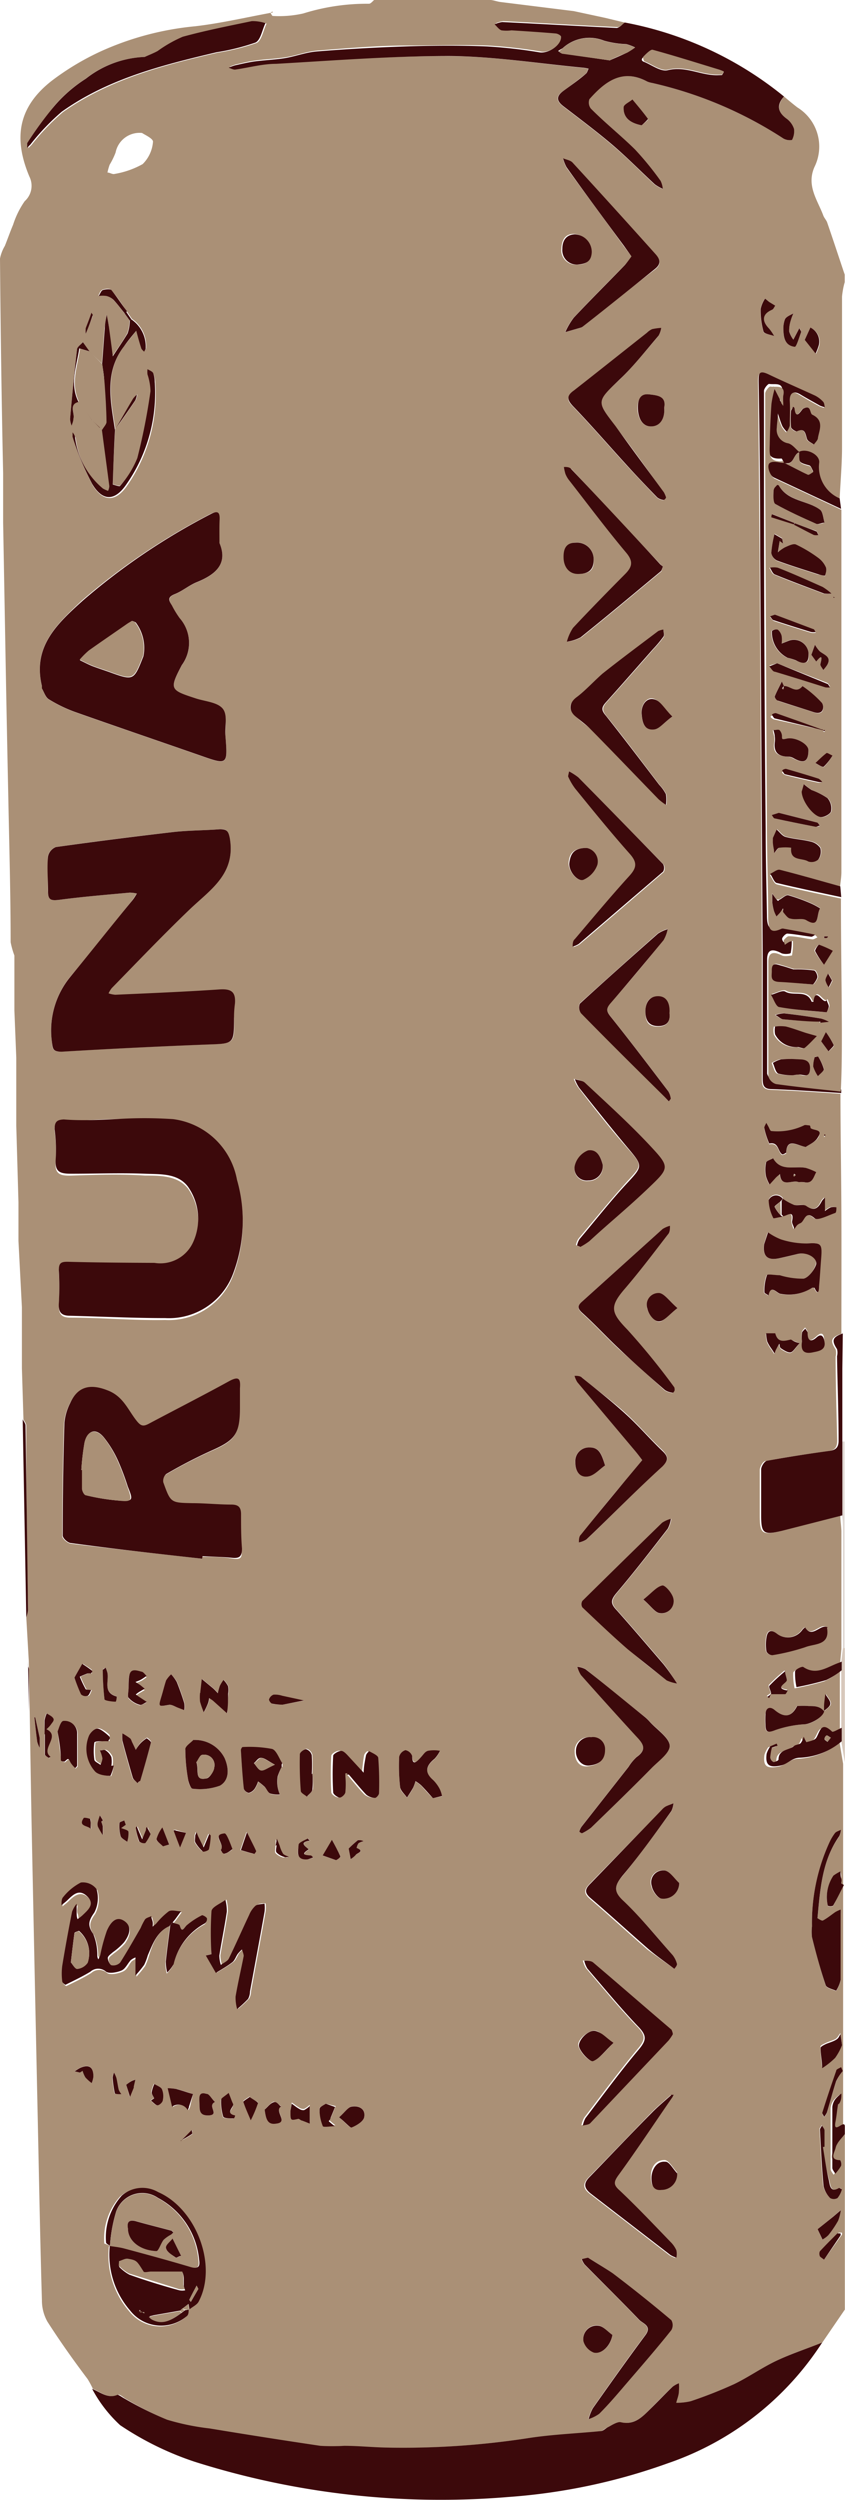 <svg xmlns="http://www.w3.org/2000/svg" viewBox="0 0 54.02 159.82"><defs><style>.cls-1{fill:#aa9076;}.cls-2{fill:#dfd7d2;}.cls-3{fill:#3c090b;}.cls-4{fill:#d7c8bb;}</style></defs><title>Asset 3</title><g id="Layer_2" data-name="Layer 2"><g id="runa"><g id="runa-4"><g id="runa-4-svg_Image" data-name="runa-4-svg Image"><path class="cls-1" d="M54.33,136.56v11.22l-1.45,2.12c-1,.38-2,.71-2.94,1.16s-1.79,1.05-2.72,1.5a28.55,28.55,0,0,1-2.77,1.09,3.93,3.93,0,0,1-.92.1c.06-.25.14-.49.17-.74a2.6,2.6,0,0,0,0-.51,1.68,1.68,0,0,0-.4.22c-.47.45-.92.92-1.38,1.38s-1,1.09-1.94.89c-.23-.05-.54.19-.8.31s-.31.24-.48.26c-1.53.16-3.07.22-4.58.44a52.37,52.37,0,0,1-9.18.61c-.88,0-1.76-.09-2.64-.11a13.32,13.32,0,0,1-1.52,0c-2.36-.35-4.71-.72-7.07-1.11a15.46,15.46,0,0,1-2.73-.56,21.6,21.6,0,0,1-2.63-1.35c-.16-.09-.37-.3-.47-.25-.65.28-1.1-.17-1.62-.38a6.07,6.07,0,0,0-.34-.63C5,151,4.15,149.8,3.35,148.55A2.76,2.76,0,0,1,3,147.2c-.11-3.76-.18-7.52-.26-11.28q-.2-9.34-.39-18.68c-.05-2.57-.09-5.14-.13-7.71l-.06-3.22L2,103.53a1.9,1.9,0,0,0,.11-.46Q2,97.17,2,91.26c0-.13-.12-.26-.18-.39l-.1-3.27,0-3.89L1.5,79.47V77l-.14-4.9,0-4.36-.12-3,0-3.52A5.24,5.24,0,0,1,1,60.37C1,57.27.91,54.17.85,51.07Q.77,47.3.7,43.54q-.09-5-.18-10c0-1.06,0-2.11,0-3.17C.42,25.81.36,21.24.32,16.67a2.5,2.5,0,0,1,.31-.81c.18-.45.34-.91.53-1.36A5.58,5.58,0,0,1,1.9,13a1.32,1.32,0,0,0,.3-1.57C1.13,8.89,1.54,6.94,3.62,5.31A16.68,16.68,0,0,1,6.88,3.37a18.87,18.87,0,0,1,5.91-1.55c1.64-.19,3.26-.57,4.89-.87a.1.1,0,0,0,.06,0,.19.19,0,0,0,0-.08l-.13.09c.05.07.1.2.15.2A7,7,0,0,0,19.71,1,13.62,13.62,0,0,1,23.91.38c.11,0,.23-.16.34-.25h7.32c.25,0,.51.11.76.14L37,.85l2,.43,1.29.31c-.16.1-.32.28-.47.28-2.44-.11-4.89-.26-7.33-.38a1.55,1.55,0,0,0-.49.15c.14.13.27.32.44.38a2.43,2.43,0,0,0,.64,0c.94.06,1.88.12,2.83.2.12,0,.33.14.34.21,0,.57-.79,1.12-1.37,1a31,31,0,0,0-3.36-.38c-1.74-.06-3.49,0-5.24,0s-3.76.17-5.64.32c-.68.05-1.34.31-2,.42s-1.36.13-2,.22c-.42.05-.83.16-1.24.25a2.8,2.8,0,0,0-.4.15c.13,0,.27.13.4.12.88-.11,1.75-.32,2.63-.37C21.64,4,25.32,3.7,29,3.73c2.88,0,5.75.48,8.62.75a2.78,2.78,0,0,1,.31.06c-.06.11-.09.26-.18.33-.46.37-.94.74-1.42,1.08s-.47.63,0,1c1.07.82,2.15,1.63,3.17,2.5s1.77,1.66,2.66,2.48a2.5,2.5,0,0,0,.51.29,1.42,1.42,0,0,0-.14-.51,19.64,19.64,0,0,0-1.63-2C40,8.79,39,8,38,7.08a.63.63,0,0,1-.09-.6c1-1.13,2.16-2,3.78-1.13a1.32,1.32,0,0,0,.31.09A25.8,25.8,0,0,1,50.41,9a.86.86,0,0,0,.53.09,1.19,1.19,0,0,0,.13-.71,1.31,1.31,0,0,0-.47-.65C50,7.3,50,6.85,50.44,6.31c.29.24.57.48.86.7a2.94,2.94,0,0,1,1.09,3.8c-.53,1.2.19,2.11.56,3.1.06.17.21.31.26.48.38,1.1.74,2.2,1.11,3.3v.49a5.23,5.23,0,0,0-.17.92c0,3.21,0,6.42,0,9.63,0,1.09-.1,2.18-.15,3.28a2.18,2.18,0,0,1-1.33-2.22c.06-.52-.81-.94-1.28-.7-.24-.2-.45-.5-.72-.57a.88.88,0,0,1-.73-1c0-.31,0-.61.07-.91.09.27.17.56.29.82a1.72,1.72,0,0,0,.28.35,1.19,1.19,0,0,0,.19-.4c0-.51,0-1,0-1.54s.11-.79.67-.45.84.49,1.26.72a1.68,1.68,0,0,0,.31.1c0-.12,0-.27-.11-.35a1.83,1.83,0,0,0-.51-.39c-1-.47-2-.9-3-1.37-.58-.28-.61,0-.61.47q.06,5.55.1,11.11.08,12.83.15,25.66,0,3.86,0,7.72c0,.4,0,.73.57.75,1.48.05,3,.16,4.45.25,0,2.54.05,5.09.06,7.63s0,5.14,0,7.71c-.67.23-.74.44-.37,1a.94.94,0,0,1,0,.46c0,1.78.06,3.57.1,5.35,0,.43-.13.64-.58.7-1.34.18-2.67.38-4,.63-.16,0-.36.36-.37.56,0,1,0,1.95,0,2.92,0,1.16.14,1.27,1.32,1l3.83-1c0,.32.06.64.07,1q0,3.76,0,7.53l-.08.87-.22.1c-.73.29-1.41.82-2.26.26-.08-.05-.5.16-.52.29a4,4,0,0,0,.09,1,19.23,19.23,0,0,0,1.89-.45,4.93,4.93,0,0,0,1-.63v3.68c-.22.09-.57.31-.64.24-.68-.67-.73,0-1,.39-.1.17-.41.22-.64.29a2.57,2.57,0,0,1-.17-.35,1.26,1.26,0,0,1-.19.41c-.1.1-.3.09-.42.18-.35.28-1,.21-1,.87,0,.07-.22.18-.32.16a.37.37,0,0,1-.21-.29,3.36,3.36,0,0,1,.11-.64l.39-.14-.06-.13-.43.18a1.68,1.68,0,0,0-.24.48c-.1.76.18.89.9.75.45-.09.69-.47,1.25-.5a4.41,4.41,0,0,0,2.65-1.05l.23,1.37v23.25c0-.49-.76.57-.6-.29.07-.36.1-.73.16-1.09,0-.07.12-.12.14-.19s.06-.35.08-.53a2.1,2.1,0,0,0-.38.35,1,1,0,0,0-.2.51q0,1.95,0,3.89c0,.12.12.25.19.37a3,3,0,0,0,.37-.5.51.51,0,0,0-.06-.36c-.71,0-.33-.6-.29-.79S54.12,136.85,54.33,136.56ZM6.7,27.45l.17.16c.17,1.24.33,2.48.49,3.72a.84.84,0,0,1-.08.3,2,2,0,0,1-.33-.15,5.05,5.05,0,0,1-1.79-3.34A.93.93,0,0,0,5,27.88c0,.1-.07.21,0,.29a18.72,18.72,0,0,0,1.25,3c.69,1.1,1.49,1.05,2.21,0a10.17,10.17,0,0,0,1.79-6.53,1.52,1.52,0,0,0-.1-.55c-.06-.12-.24-.17-.36-.25a1.4,1.4,0,0,0,0,.34,3.63,3.63,0,0,1,.19,1.07,39.63,39.63,0,0,1-.84,4.27A6.24,6.24,0,0,1,8,31.18c0,.05-.47-.07-.46-.1,0-1.16.09-2.31.14-3.47.44-.63.89-1.26,1.32-1.9a1.17,1.17,0,0,0,.1-.36,1.44,1.44,0,0,0-.24.25c-.39.67-.77,1.34-1.16,2-.28-1.84-.72-3.7.58-5.36.25-.33.52-.65.78-1,.11.37.2.75.32,1.12,0,.08.12.15.18.22a.77.77,0,0,0,.1-.18,2.09,2.09,0,0,0-.91-1.88l-.34-.5c-.31-.46-.61-.93-1-1.36-.08-.09-.38-.07-.54,0s-.18.25-.27.38a1.71,1.71,0,0,1,.49,0,1,1,0,0,1,.46.25c.26.27.48.57.71.86l.34.47a2.6,2.6,0,0,1-.14.81c-.28.51-.63,1-.95,1.47-.08-.59-.15-1.18-.23-1.76,0-.3-.11-.6-.16-.91,0,.29-.09.59-.12.88-.06.75-.11,1.51-.17,2.26L6,22.58,5.62,22c-.13.16-.36.32-.38.49-.17,1.47-.31,2.95-.44,4.42a1.41,1.41,0,0,0,.1.43c0-.15.06-.29.11-.43.12-.37-.35-1,.39-1.1L6.21,27ZM11.89,137c.24-.14.49-.27.72-.43,0,0,0-.17,0-.26l-.69.7v0Zm37.72-28.62c.29,0,.58,0,.87,0,.06,0,.12-.15.17-.23-.92-.15,0-.45-.06-.67s-.07-.37-.11-.56a10.89,10.89,0,0,0-1,.92c-.07.08.07.35.11.53l-.25.18.11.08Zm.76-31.65a.52.52,0,0,0-.9.08,2.71,2.71,0,0,0,.3,1.15s.38,0,.58-.08.7-.41.56.31c0,.16.08.34.13.51.13-.13.24-.32.4-.38s.29-.86.91-.31c.19.17.87-.19,1.31-.34.06,0,.06-.23.08-.36a.92.92,0,0,0-.36,0,1.6,1.6,0,0,0-.37.24c0-.18,0-.36,0-.54s0-.21,0-.32a1,1,0,0,0-.2.22c-.21.46-.46.67-1,.31-.19-.13-.54,0-.79-.07A3.54,3.54,0,0,1,50.37,76.78Zm2.83,27.43c-.47-.32-1,.72-1.44,0a1.3,1.3,0,0,0-.16.14,1.14,1.14,0,0,1-1.65.26c-.39-.31-.6-.17-.66.26a2.67,2.67,0,0,0,0,.88.45.45,0,0,0,.37.24,13.47,13.47,0,0,0,2.1-.51c.59-.22,1.6-.08,1.4-1.24l0,0ZM53,109.57c-.23-.38-.61-.37-1-.37a4.61,4.61,0,0,0-.74,0c-.36.73-.83.77-1.43.26-.34-.28-.54-.11-.59.27a5.65,5.65,0,0,0,0,.65c0,.53.16.54.64.35a7,7,0,0,1,1.9-.37c.38,0,1.1-.42,1.2-.8.16-.17.44-.32.46-.5s-.2-.42-.32-.63c0,.25-.05.5-.08.75S53.05,109.44,53,109.57Zm-30.5,4c.37.43.72.88,1.11,1.28a.91.91,0,0,0,.56.21c.08,0,.26-.2.26-.3a20.56,20.56,0,0,0-.05-2.26c0-.16-.36-.29-.57-.42a.53.53,0,0,0-.21.25c-.07.37-.1.75-.15,1.12-.29-.32-.57-.64-.87-.94s-.33-.41-.53-.45-.54.19-.55.31a20.47,20.47,0,0,0,0,2.34c0,.13.27.32.42.33s.34-.21.36-.36a5.63,5.63,0,0,0,0-1Zm20.68,20.51c-.42.38-.86.74-1.25,1.14-1.33,1.37-2.65,2.76-4,4.13-.41.43-.3.74.13,1.06l5.06,3.9a1.69,1.69,0,0,0,.38.17,1.19,1.19,0,0,0,0-.47,1.74,1.74,0,0,0-.37-.53c-1.08-1.1-2.13-2.23-3.25-3.29-.41-.39-.4-.58-.07-1,1.19-1.63,2.31-3.31,3.46-5l.07-.12Zm-32-10.82c-.1.79-.21,1.57-.29,2.36a2.9,2.9,0,0,0,.09.68,2.25,2.25,0,0,0,.41-.53,4,4,0,0,1,2-2.61.35.35,0,0,0,.13-.32c0-.1-.25-.23-.31-.2a4.77,4.77,0,0,0-1,.66c-.23.21-.31.39-.43,0,0-.09-.27-.11-.41-.17l.2-.24.37-.51c-.26,0-.59-.11-.78,0a4.66,4.66,0,0,0-.8.78c-.07.07-.15.13-.23.2,0-.1,0-.2,0-.3s-.06-.25-.09-.37c-.14.07-.31.1-.4.21a4.1,4.1,0,0,0-.28.55c-.43.74-.85,1.49-1.31,2.21a.61.61,0,0,1-.54.19c-.12,0-.25-.3-.24-.46s.2-.26.32-.37a4.15,4.15,0,0,0,.72-.64c.3-.44.51-1,0-1.37s-.91.2-1.1.64a11.49,11.49,0,0,0-.42,1.55,1.88,1.88,0,0,1-.12.27c0-.1,0-.2-.07-.3a3.5,3.5,0,0,0-.26-1.32c-.38-.55-.3-.85.07-1.37a2,2,0,0,0,.14-1.5,1.09,1.09,0,0,0-1-.42,3.48,3.48,0,0,0-1.13.93c-.11.11-.08.34-.11.52.13-.11.27-.21.39-.33.37-.37.79-.69,1.26-.23s0,.87-.31,1.21a3,3,0,0,1-.31.24c0-.15,0-.3-.06-.44s0-.36,0-.54a1.8,1.8,0,0,0-.29.5c-.23,1.15-.44,2.3-.63,3.46a3.86,3.86,0,0,0,0,1c0,.08.17.23.2.22.54-.26,1.09-.52,1.6-.84a.75.75,0,0,1,1,0c.2.15.69.05,1-.08s.38-.44.58-.66a1.12,1.12,0,0,1,.3-.17c0,.1,0,.21,0,.31,0,.28,0,.56,0,.84a7,7,0,0,0,.56-.68,4,4,0,0,0,.23-.61C10.1,124.37,10.38,123.57,11.24,123.23Zm-3.9,20.49h0a5.46,5.46,0,0,0,1.29,4.13,2.52,2.52,0,0,0,3.63.37c.09-.09.08-.28.12-.42h0c.2-.16.48-.29.59-.5,1.22-2.31-.14-5.94-2.59-7a2,2,0,0,0-2.33.23,4,4,0,0,0-1,3C7.14,143.61,7.26,143.66,7.35,143.72Zm7.93-78.54a6.9,6.9,0,0,1,0-.89c.1-.77-.22-.95-1-.9-2.21.16-4.43.24-6.65.34a1.78,1.78,0,0,1-.43-.09,1.68,1.68,0,0,1,.2-.33c1.67-1.69,3.3-3.41,5-5.05C13.78,57,15.4,56,15,53.72c-.09-.45-.18-.6-.63-.57-1,.08-2.06.07-3.07.19q-3.71.42-7.42.95a.82.82,0,0,0-.5.6c0,.73,0,1.46,0,2.19,0,.54.17.66.72.58,1.49-.2,3-.32,4.5-.46a2.12,2.12,0,0,1,.46.06c-.1.15-.19.3-.29.44-1.32,1.65-2.62,3.31-4,4.93A5.39,5.39,0,0,0,3.65,66.8c0,.42.11.59.62.56q4.66-.28,9.33-.46C15.32,66.84,15.32,66.88,15.28,65.18Zm-.93-30.33c0-.59,0-1.05,0-1.51s-.12-.58-.56-.35a41.72,41.72,0,0,0-8.19,5.53C4,40,2.38,41.45,3,44c0,.05,0,.12,0,.16.14.24.23.57.44.69a9,9,0,0,0,1.67.81c2.66.94,5.34,1.85,8,2.78,1.78.62,1.77.63,1.62-1.27,0-.59.12-1.36-.18-1.73s-1.11-.45-1.7-.64c-1.65-.54-1.73-.58-.91-2.13a2.4,2.4,0,0,0-.13-3,6.11,6.11,0,0,1-.5-.82c-.18-.3-.29-.53.18-.72s.92-.57,1.42-.77C14.14,36.86,14.9,36.16,14.35,34.85ZM7.73,71.68c-1.11,0-2.22.11-3.33.14-.44,0-.64.15-.59.63a10,10,0,0,1,.07,1.94c-.08.82.3.92,1,.9,1.57-.05,3.14-.11,4.71,0,1,0,2.08,0,2.74.82a3.58,3.58,0,0,1,.34,3.55,2.3,2.3,0,0,1-2.47,1.33c-1.84,0-3.68,0-5.52-.07-.46,0-.63.08-.6.56a17.25,17.25,0,0,1,0,2.11c0,.55.16.77.71.78,2,0,4.06.19,6.09.15a4.38,4.38,0,0,0,4.34-2.84,9.51,9.51,0,0,0,.25-6,4.77,4.77,0,0,0-4.09-3.88A27.68,27.68,0,0,0,7.73,71.68Zm5.51,28.1v-.12c.62,0,1.24,0,1.86.1s.71,0,.66-.59c-.06-.73-.06-1.46-.06-2.19,0-.44-.16-.62-.62-.62-.84,0-1.68-.07-2.51-.09-1.36,0-1.37,0-1.84-1.33a.59.59,0,0,1,.18-.53,31.8,31.8,0,0,1,2.87-1.49c1.56-.67,1.86-1.06,1.85-2.78,0-.41,0-.81,0-1.22.05-.62-.08-.78-.69-.45-1.7.93-3.43,1.81-5.15,2.73-.35.18-.5.14-.77-.2-.55-.69-.89-1.56-1.85-1.94-1.11-.44-1.91-.26-2.4.83a3.46,3.46,0,0,0-.36,1.24q-.11,3.61-.11,7.21c0,.17.34.45.54.48C7.66,99.16,10.45,99.46,13.24,99.78Zm-3.67-96A6.47,6.47,0,0,0,5.8,5.17a9.06,9.06,0,0,0-2,1.73A23.51,23.51,0,0,0,2.13,9.32c0,.07,0,.19,0,.29l.21-.21a14.68,14.68,0,0,1,2-2.09c3-2.11,6.42-3,9.89-3.8a14.24,14.24,0,0,0,2.49-.62c.33-.15.43-.81.64-1.24a2.69,2.69,0,0,0-.87-.13c-1.48.29-3,.58-4.42,1a8.32,8.32,0,0,0-1.63.91C10.13,3.55,9.84,3.66,9.57,3.78ZM42.7,36.36l-.15-.14q-2.84-3-5.68-6.08c-.1-.11-.32-.1-.48-.15a2.85,2.85,0,0,0,.1.45,1.67,1.67,0,0,0,.24.41c1.2,1.55,2.38,3.12,3.64,4.62.48.58.38.92-.08,1.38C39.16,38,38,39.12,37,40.28a3,3,0,0,0-.39.88,2.65,2.65,0,0,0,.88-.28c1.72-1.38,3.41-2.8,5.11-4.21C42.63,36.61,42.65,36.48,42.7,36.36Zm-6,13.09c0,.2-.08.31,0,.38a3.94,3.94,0,0,0,.44.75c1.15,1.4,2.28,2.81,3.48,4.16.52.58.45.93-.05,1.46-1.19,1.29-2.32,2.64-3.45,4-.1.12-.1.32-.14.48a1.48,1.48,0,0,0,.39-.17q2.7-2.3,5.38-4.62a.49.49,0,0,0,0-.48Q40,52.59,37.29,49.83A4,4,0,0,0,36.7,49.45Zm6-9.06a1.52,1.52,0,0,0-.27.1c-1.19.9-2.39,1.79-3.56,2.72-.58.47-1.07,1.06-1.66,1.51s-.53.76-.11,1.19.66.55,1,.85c1.46,1.49,2.9,3,4.35,4.48a4,4,0,0,0,.47.36,2.27,2.27,0,0,0,0-.68,2.48,2.48,0,0,0-.42-.59c-1.13-1.48-2.26-3-3.41-4.42-.27-.34-.29-.53,0-.87,1-1.11,2-2.25,3-3.39a8.46,8.46,0,0,0,.67-.8C42.81,40.75,42.74,40.56,42.73,40.38Zm-2-23.85c-.15.19-.28.38-.45.55-1.09,1.12-2.2,2.23-3.27,3.37a4.61,4.61,0,0,0-.54.92l1-.29A.43.43,0,0,0,37.6,21c1.52-1.21,3-2.42,4.58-3.62.42-.32.36-.62.06-.94q-2.65-2.94-5.32-5.87c-.14-.15-.4-.18-.6-.27a2.35,2.35,0,0,0,.22.57c1.21,1.66,2.43,3.3,3.65,5ZM43.45,89a.68.68,0,0,0-.06-.17,44.77,44.77,0,0,0-3-3.69c-1.07-1.09-1.17-1.46-.18-2.6S42.1,80.24,43,79.07c.1-.14.09-.36.13-.55a1.69,1.69,0,0,0-.48.21l-5.11,4.61c-.32.29-.31.46,0,.76.8.72,1.53,1.52,2.32,2.26,1,.9,2,1.78,2.95,2.66a1.15,1.15,0,0,0,.5.17S43.41,89.07,43.45,89ZM42.9,31.93a2,2,0,0,0-.15-.3c-1-1.41-2-2.84-3.09-4.23-1.24-1.66-1.22-1.61.28-3,.89-.86,1.66-1.84,2.47-2.78a1.47,1.47,0,0,0,.17-.5,3.75,3.75,0,0,0-.58.08,1.12,1.12,0,0,0-.33.23c-1.56,1.23-3.1,2.47-4.67,3.69-.44.35-.47.6-.06,1,1.16,1.21,2.26,2.48,3.39,3.72.66.72,1.33,1.42,2,2.12a.8.8,0,0,0,.41.16S42.85,32,42.9,31.93Zm.18,38.63c0-.08.12-.16.11-.21a1.17,1.17,0,0,0-.16-.47c-1.21-1.59-2.41-3.18-3.66-4.74-.29-.37-.34-.54,0-.92,1.16-1.28,2.26-2.62,3.36-4a2.29,2.29,0,0,0,.26-.7,2.34,2.34,0,0,0-.61.28c-1.68,1.48-3.35,3-5,4.48a.64.64,0,0,0,.07.61c1.77,1.79,3.56,3.56,5.34,5.34Zm.52,37.21a14.46,14.46,0,0,0-.83-1.24c-1-1.17-2-2.34-3-3.46-.41-.44-.36-.67,0-1.11,1.13-1.34,2.2-2.72,3.27-4.1a2,2,0,0,0,.2-.63,1.87,1.87,0,0,0-.56.25q-2.57,2.47-5.1,5a.41.41,0,0,0,0,.41c1,.9,1.9,1.81,2.89,2.67.81.71,1.66,1.38,2.5,2A2.63,2.63,0,0,0,43.6,107.76Zm-6.05,9.56a3.54,3.54,0,0,0,.55-.36c1.3-1.26,2.59-2.52,3.87-3.81.45-.46,1.2-1,1.16-1.47s-.81-1-1.26-1.48a2.83,2.83,0,0,0-.29-.29c-1.28-1-2.55-2.07-3.84-3.09a1.47,1.47,0,0,0-.51-.15,1.9,1.9,0,0,0,.23.53q1.72,1.94,3.47,3.85c.42.45.85.86.09,1.39a2.91,2.91,0,0,0-.51.62l-3,3.82a1,1,0,0,0-.15.32S37.48,117.29,37.54,117.33Zm3.84-23.85-1.06,1.27c-1,1.16-1.92,2.32-2.86,3.49-.1.12-.09.33-.13.5a1.41,1.41,0,0,0,.48-.19C39.44,97,41,95.4,42.68,93.85c.4-.38.37-.6,0-1-.81-.76-1.53-1.61-2.35-2.36S38.48,89,37.54,88.21c-.12-.09-.32-.08-.48-.12a1.59,1.59,0,0,0,.18.41l3.7,4.4C41.08,93.08,41.22,93.27,41.38,93.48Zm-4-13.63a4.55,4.55,0,0,0,.54-.36c1.26-1.14,2.54-2.26,3.77-3.43s1.39-1.37.08-2.74-2.74-2.67-4.14-4c-.15-.14-.42-.15-.64-.22a2.8,2.8,0,0,0,.27.54c1,1.29,2,2.58,3.1,3.83s1,1.13-.07,2.32-2,2.35-3,3.53a1.16,1.16,0,0,0-.16.41Zm.49,64.62-.39.08a1.36,1.36,0,0,0,.18.34c1.16,1.18,2.35,2.34,3.49,3.54.24.25.85.39.39,1-1.15,1.53-2.25,3.1-3.35,4.66a3,3,0,0,0-.27.69,2.41,2.41,0,0,0,.68-.34c.51-.51,1-1.06,1.46-1.61,1.06-1.24,2.12-2.48,3.15-3.74a.64.64,0,0,0,0-.63q-1.85-1.51-3.75-3C39,145.11,38.42,144.8,37.91,144.46ZM43.43,126c.07-.11.19-.22.17-.29a1.56,1.56,0,0,0-.28-.57c-1-1.17-2-2.39-3.15-3.47-.66-.63-.57-1-.05-1.61,1.09-1.33,2.09-2.74,3.12-4.13a1.42,1.42,0,0,0,.13-.49c-.17.06-.34.12-.49.2a1,1,0,0,0-.25.21L38,120.58c-.32.33-.39.57,0,.92,1.25,1.07,2.46,2.19,3.7,3.26C42.28,125.19,42.83,125.57,43.43,126Zm-.09,4.15a1.3,1.3,0,0,0-.18-.28c-1.65-1.44-3.3-2.88-5-4.29-.13-.11-.38-.08-.58-.12a1.72,1.72,0,0,0,.2.5c1.09,1.27,2.15,2.57,3.31,3.77.52.54.47.83,0,1.38-1.19,1.43-2.3,2.93-3.43,4.41a1.67,1.67,0,0,0-.17.48c.16-.05.37-.06.48-.16q2.53-2.63,5-5.28A3.34,3.34,0,0,0,43.34,130.17Zm-29.5-5.1-.29.08.64,1.11c.36-.23.73-.43,1.06-.69.16-.13.23-.36.35-.54a2.31,2.31,0,0,1,.26-.27c0,.14.13.29.11.42-.16.87-.37,1.72-.52,2.59a2.73,2.73,0,0,0,.1.8,7.63,7.63,0,0,0,.7-.65,1,1,0,0,0,.12-.47c.31-1.7.63-3.39.93-5.09a2,2,0,0,0,0-.53c-.2,0-.44,0-.58.14a1.6,1.6,0,0,0-.4.58c-.44.93-.85,1.87-1.3,2.79-.09.18-.34.28-.51.41a2,2,0,0,1-.1-.6c.15-.93.34-1.86.48-2.8a2.85,2.85,0,0,0-.09-.76c-.31.24-.85.46-.89.74A21.62,21.62,0,0,0,13.84,125.06Zm38.39-1.78a3,3,0,0,0,0,.73c.27,1,.54,2.06.88,3.07.06.17.43.24.66.35a2.11,2.11,0,0,0,.29-.69c0-1.4,0-2.81,0-4.21a1.71,1.71,0,0,0,0-.29,2.29,2.29,0,0,0-.34.16c-.27.18-.51.39-.79.54-.07,0-.35-.11-.35-.15.17-1.82.27-3.67,1.39-5.24a1.26,1.26,0,0,0,.11-.41c-.13.07-.3.1-.38.21a3.23,3.23,0,0,0-.37.63A12.34,12.34,0,0,0,52.23,123.28Zm-3.07-43.6c-.1.81.25,1.06,1,.9.36-.08.72-.15,1.07-.25.72-.19,1.42.17,1.23.68s-.49.82-.81.89a5.06,5.06,0,0,1-1.51-.22c-.28,0-.77-.11-.82,0a3,3,0,0,0-.16,1.09c0,.06.17.13.26.2.15-.76.55-.13.79-.1a2.75,2.75,0,0,0,2-.39s.14,0,.15,0c.31.65.28,0,.29-.09.06-.61.09-1.22.14-1.83.08-.91,0-1-.93-.91a5.34,5.34,0,0,1-1.64-.26,3.79,3.79,0,0,1-.83-.45ZM28,115.09l.58-.12a2,2,0,0,0-.14-.43,2.3,2.3,0,0,0-.43-.59c-.59-.51-.44-.93.09-1.36a2.11,2.11,0,0,0,.35-.51,2.22,2.22,0,0,0-.77,0c-.21.07-.35.31-.52.49s-.45.41-.49-.15a.57.57,0,0,0-.43-.38.59.59,0,0,0-.4.42,12,12,0,0,0,.06,1.94c0,.24.29.44.44.67.13-.21.28-.41.39-.63a2.61,2.61,0,0,0,.15-.42,2.49,2.49,0,0,1,.37.27C27.49,114.56,27.75,114.86,28,115.09Zm-9.62-2c0-.16,0-.2,0-.21-.22-.32-.38-.84-.66-.92a7.81,7.81,0,0,0-1.88-.12s-.11.13-.11.2c.05.82.11,1.65.19,2.47a.42.42,0,0,0,.32.26.68.68,0,0,0,.38-.28,2.16,2.16,0,0,0,.21-.45,4.27,4.27,0,0,1,.42.34c.13.13.2.35.35.43a1.8,1.8,0,0,0,.62.06,2.11,2.11,0,0,1-.14-.47,2.16,2.16,0,0,1,0-.68A3.88,3.88,0,0,1,18.33,113.09Zm-5.65-1.72c-.2.21-.55.41-.56.63a11.08,11.08,0,0,0,.18,1.91c0,.21.18.57.27.57a3.78,3.78,0,0,0,1.76-.19c.63-.36.57-1.14.3-1.76A2.11,2.11,0,0,0,12.68,111.37ZM9.4,8.64A1.56,1.56,0,0,0,7.71,9.89a4.76,4.76,0,0,1-.38.78,3.59,3.59,0,0,0-.14.5c.15,0,.32.13.45.09a5.54,5.54,0,0,0,1.8-.63,2.24,2.24,0,0,0,.66-1.42C10.13,9,9.54,8.74,9.4,8.64ZM51.83,73.46c.27-.19.61-.32.78-.57.34-.52-.24-.42-.45-.57-.06,0-.06-.17-.11-.19s-.27-.08-.33,0a3.93,3.93,0,0,1-2.11.36c-.08-.05-.11-.18-.16-.27l-.14-.25c0,.11-.15.23-.13.32a4.66,4.66,0,0,0,.32,1c.61-.12.53.51.83.69,0,0,.25-.07.25-.11C50.61,72.84,51.3,73.39,51.83,73.46Zm-38.7,34.89h0a2.76,2.76,0,0,0,0,.57,5.41,5.41,0,0,0,.24.68c.09-.2.19-.4.28-.61a1.5,1.5,0,0,0,.06-.3,2.62,2.62,0,0,1,.25.17l.89.8c0-.42.05-.83.07-1.25a1.3,1.3,0,0,0,0-.48,1.72,1.72,0,0,0-.29-.4,2.44,2.44,0,0,0-.23.37,3.73,3.73,0,0,0-.13.48c-.11-.11-.21-.23-.33-.33l-.7-.58-.09.8A.73.73,0,0,0,13.13,108.35ZM38.27,35.93a1.06,1.06,0,0,0-1.12-1.11c-.68,0-.78.55-.77,1s.26,1,.92,1S38.32,36.62,38.27,35.93ZM7.6,113l-.08,0a1.7,1.7,0,0,0,0-.56,1,1,0,0,0-.36-.42c-.08-.06-.25,0-.37,0a2.21,2.21,0,0,1,.16.51,1.19,1.19,0,0,1-.13.41c-.14-.11-.37-.21-.39-.34a3.91,3.91,0,0,1,0-1.08s.33-.07.51-.09a3.71,3.71,0,0,1,.39,0c0-.12,0-.3,0-.36s-.45-.43-.7-.45-.48.27-.55.48a2.17,2.17,0,0,0,.35,2.28c.2.23.66.25,1,.3A3.37,3.37,0,0,0,7.6,113ZM51.38,75.71a1.55,1.55,0,0,1,.33,0c.54.12.59-.33.77-.64a3.76,3.76,0,0,0-.66-.27c-.72-.15-1.6.28-2.1-.62-.16.1-.42.17-.45.3a2.26,2.26,0,0,0,0,.85,2.36,2.36,0,0,0,.23.53l.4-.44c.08-.08.17-.15.26-.23C50.26,76.1,51,75.52,51.38,75.71ZM4,110.83c.1.76.16,1.32.25,1.87,0,0,.21.12.24.09.25-.23.23-.23.39.08a2,2,0,0,0,.29.34c0-.06.12-.11.12-.17,0-.68,0-1.36,0-2a.8.8,0,0,0-.88-.85C4.24,110.17,4.12,110.68,4,110.83Zm33.8-56.48c-.89,0-1.08.42-1.13.92s.55,1.27.92,1.09a1.64,1.64,0,0,0,.87-.95A.88.88,0,0,0,37.85,54.35Zm.26,56.85a.88.88,0,0,0-1,.94c0,.43.22,1,.86.91s1-.31,1-1A.77.77,0,0,0,38.11,111.19Zm-.84-94.14c.6,0,.85-.25.86-.81A1.13,1.13,0,0,0,37,15.09c-.58,0-.77.44-.79.93A.92.92,0,0,0,37.27,17.05Zm2.28,113.67c-.5-.36-.77-.7-1.12-.78s-1.22.56-1.08,1,.7,1,.89.92C38.67,131.75,39,131.26,39.54,130.73ZM51,26.15c0,.09-.12.17-.13.25a5.9,5.9,0,0,0,0,1.05c0,.11.29.3.36.27.54-.25.55.12.66.47,0,.15.29.25.44.37.09-.14.24-.28.26-.43.07-.53.42-1.11-.36-1.48-.18-.08-.06-.67-.59-.38-.11.06-.47.81-.55-.05C51.16,26.21,51.12,26.2,51,26.15ZM20.29,113.52h0a9.75,9.75,0,0,0,0-1.21.54.54,0,0,0-.36-.38c-.13,0-.4.2-.4.32,0,.78,0,1.57.06,2.35,0,.13.26.24.39.36.12-.16.32-.3.35-.47A5.42,5.42,0,0,0,20.29,113.52ZM38.85,74.6c-.11-.45-.32-1-.94-.88a1.4,1.4,0,0,0-.85,1,.78.78,0,0,0,.86.92A.91.91,0,0,0,38.85,74.6ZM42.78,26.2c.14-.75-.52-.8-1-.85s-.71.38-.71.87.23,1.17.84,1.18S42.84,26.87,42.78,26.2ZM9.11,114.13c.09-.1.17-.14.19-.2.24-.81.47-1.62.68-2.44,0-.07-.24-.29-.27-.27a2,2,0,0,0-.45.38A2.74,2.74,0,0,0,9,112l-.23-.41c-.05-.09-.07-.22-.15-.28a4.21,4.21,0,0,0-.48-.31,2,2,0,0,0,0,.48c.21.79.42,1.57.66,2.35C8.85,113.9,9,114,9.11,114.13ZM39,93.82c-.21-.71-.36-1.17-1-1.15a.87.87,0,0,0-.91.93c0,.53.24,1,.84.92C38.3,94.45,38.63,94.07,39,93.82ZM43.3,45.94c-.54-.52-.84-1.07-1.25-1.15s-.76.43-.72.94.12,1.12.8,1C42.47,46.74,42.77,46.34,43.3,45.94ZM39.47,149.4c-.3-.21-.58-.56-.91-.61a.86.86,0,0,0-.94,1,1.11,1.11,0,0,0,.66.72C38.82,150.65,39.37,150.08,39.47,149.4Zm4.16-65.64c-.52-.45-.81-.89-1.14-.93a.75.75,0,0,0-.78,1c.06.32.49.81.74.81S43.1,84.17,43.63,83.76Zm.11,36.75c-.32-.28-.62-.76-1-.81a.76.76,0,0,0-.79,1c.06.31.4.79.64.8A1,1,0,0,0,43.74,120.51ZM11.26,107.17a1.92,1.92,0,0,0-.3.39c-.11.33-.19.67-.29,1-.22.7-.22.68.48.56.18,0,.38.12.58.19l.39.15a1.52,1.52,0,0,0,0-.44c-.14-.46-.3-.92-.48-1.36A2.73,2.73,0,0,0,11.26,107.17Zm30.18-4.78c.5.43.76.85,1.06.88a.77.77,0,0,0,.86-.92c-.06-.33-.5-.89-.69-.85C42.31,101.55,42,102,41.45,102.39Zm1.68-37.48c0-.57-.12-1-.73-1.05s-.82.41-.81,1,.18.9.77.91S43.19,65.45,43.12,64.91ZM8.54,108c0,.24-.09.55,0,.71a1.46,1.46,0,0,0,.71.44c.12,0,.3-.11.45-.18l-.53-.35L9,108.55a2.41,2.41,0,0,1,.21-.16l.36-.21-.28-.23-.31-.2c.12-.05.25-.1.37-.16s.22-.15.34-.23c-.11-.09-.21-.23-.34-.27C8.64,106.83,8.51,107,8.54,108Zm35.06,31c-.26-.27-.52-.77-.79-.78-.58,0-.87.45-.88,1s.1.87.64.8A1,1,0,0,0,43.61,139.07Zm9.32-1.67H53c0-.35,0-.7,0-1.05,0-.1-.1-.2-.16-.3,0,.09-.13.18-.13.26.06,1.2.12,2.41.23,3.6a1.58,1.58,0,0,0,.42.77.47.47,0,0,0,.47,0,1.5,1.5,0,0,0,.28-.55S54,140,54,140c-.58.35-.59-.19-.66-.47C53.14,138.83,53,138.11,52.93,137.39Zm1.22-6.52-.1-.7c-.1.12-.17.28-.29.36s-.44.17-.65.27-.34.16-.33.24c0,.43.06.87.1,1.3a5,5,0,0,0,.83-.66A3.83,3.83,0,0,0,54.15,130.88ZM41.34,8.15a4.34,4.34,0,0,0,.42-.37c-.31-.43-.66-.84-1-1.25-.2.17-.55.32-.56.5C40.16,7.66,40.59,8,41.34,8.15Zm12.93,112.5-.17-.09c0-.11,0-.21,0-.32s0-.3-.05-.45a3,3,0,0,0-.45.27,2.46,2.46,0,0,0-.36,1.92.38.38,0,0,0,.34,0C53.83,121.54,54,121.09,54.27,120.64ZM22,135.49c.4.33.67.69.8.64.32-.11.75-.38.8-.65.11-.53-.34-.77-.82-.68C22.58,134.85,22.4,135.14,22,135.49ZM12.66,134c-.35-.11-.69-.22-1-.31a3.51,3.51,0,0,0-.55-.05l.28,1.18a.68.68,0,0,1,1,.22c0-.07.06-.15.08-.22ZM3.17,111h0c0,.43,0,.86,0,1.28,0,.08.16.15.25.22s.07,0,.11-.07c-.67-.5.68-1.3-.26-1.76a1.86,1.86,0,0,0,.27-.28c.08-.13.21-.32.17-.41s-.27-.22-.42-.32a2,2,0,0,0-.14.45C3.15,110.43,3.17,110.72,3.17,111ZM51.44,86c-.31-.1-.46-.21-.58-.19-.44.1-.84.23-1-.4,0-.06-.38,0-.58,0a2.44,2.44,0,0,0,.07.53,2.52,2.52,0,0,0,.28.47l.19.29c0-.09.07-.19.11-.28s.13-.23.19-.34c0,.11.07.27.15.32s.4.26.57.23S51.14,86.36,51.44,86Zm-32.54,49c0,.64,0,.63.48.51.07,0,.17.08.26.11l.48.19v-1.12a1.53,1.53,0,0,1-.36.26.45.45,0,0,1-.31-.08c-.17-.1-.32-.22-.48-.33Zm32.7-49.18c-.05.37-.06.85.67.7.38-.08.86-.14.74-.73,0-.19-.06-.63-.49-.23s-.61.3-.58-.28c0-.09-.09-.19-.15-.28-.07.09-.18.18-.21.29A2.18,2.18,0,0,0,51.59,85.89ZM21.15,134.62c-.14.1-.41.21-.41.31A2.75,2.75,0,0,0,21,136c.05.11.49,0,.76,0-.13-.11-.26-.21-.38-.32s.07-.11.1-.18l.3-.73Zm-3.91.34c.08.59.16,1,.74.9.8-.14-.17-.83.3-1.09-.16-.1-.37-.31-.49-.27S17.42,134.8,17.24,135Zm-2.31-1c-.29.24-.49.33-.49.42a3.19,3.19,0,0,0,.13,1.08c0,.11.44.1.67.12,0,0,.06-.12.09-.19-.68-.13,0-.5-.13-.74S15.06,134.25,14.94,133.93ZM50.4,21.15c0,.55.08,1.08.73,1.15.1,0,.28-.6.4-.93,0-.07-.06-.18-.1-.28l-.16.31-.23.44a1.65,1.65,0,0,1-.27-.52,2.15,2.15,0,0,1,.1-.7,3.52,3.52,0,0,1,.17-.46c-.18.12-.42.2-.53.36A1.65,1.65,0,0,0,50.4,21.15ZM14.06,134.51c-.23-.24-.36-.47-.53-.52-.42-.12-.47.17-.46.51s-.08.88.53.87C14.44,135.36,13.52,134.77,14.06,134.51Zm7.74-15.46c.12-.09.3-.2.29-.23-.17-.36-.36-.71-.54-1.06l-.59,1Zm30.79,23.59.3.66a1.67,1.67,0,0,0,.37-.27,6.85,6.85,0,0,0,.63-.93,2.79,2.79,0,0,0,.17-.67l-.48.41ZM49.49,19.44l-.27-.21a1.89,1.89,0,0,0-.28.66,5.07,5.07,0,0,0,.18,1.44c0,.15.45.19.68.29a3.34,3.34,0,0,0-.32-.47c-.5-.52-.43-1,.19-1.21.09,0,.14-.17.2-.26Zm-35.07,99c.09.07.22.23.29.21s.47-.25.46-.29c-.13-.36-.37-1-.5-1C13.8,117.46,14.73,118,14.43,118.42ZM20,119l.36-.11c-.05,0-.1-.12-.15-.13-.38,0-.67-.06-.13-.39-.26-.22-.63-.46.07-.56,0,0-.13-.14-.14-.13-.21.12-.57.25-.58.4C19.35,118.44,19.17,119,20,119Zm31.8-97.11.69.87a3.73,3.73,0,0,0,.21-.55,1,1,0,0,0-.54-1.11ZM18.4,109.11l1.35-.26-1.39-.3a1.51,1.51,0,0,0-.55-.07.48.48,0,0,0-.29.3c0,.07.12.25.22.28A3.13,3.13,0,0,0,18.4,109.11ZM5.08,107.38a10.71,10.71,0,0,0,.47,1.07.43.43,0,0,0,.41.1c.11,0,.16-.24.24-.37-.13,0-.32,0-.37-.09a6.18,6.18,0,0,1-.36-.77c.16-.07.32-.15.48-.2a.82.82,0,0,1,.24,0c0-.08,0-.19,0-.23s-.37-.26-.56-.39ZM54.2,132.53l-.11-.23c-.11.07-.28.13-.31.23-.31.89-.61,1.78-.89,2.68,0,.08.06.19.1.28a1.15,1.15,0,0,0,.19-.28c.2-.67.37-1.36.59-2A3,3,0,0,1,54.2,132.53ZM10.74,118.17l.39-.12L10.7,117a2.27,2.27,0,0,0-.37.73C10.31,117.83,10.59,118,10.74,118.17Zm11.87.14.13.67a1.33,1.33,0,0,0,.32-.26c.08-.12.61-.22.06-.45a.76.76,0,0,1,.12-.3.93.93,0,0,1,.32-.13c-.12,0-.28-.11-.35-.07A6.49,6.49,0,0,0,22.61,118.31ZM7.07,106.74c-.1.07-.18.1-.17.13A17.85,17.85,0,0,0,7,108.76c0,.08.47.1.72.15,0-.11.07-.33.06-.33-.89-.24-.49-1-.59-1.51A2.41,2.41,0,0,0,7.07,106.74Zm9,10.53-.39,1.14c.28.08.57.17.85.24,0,0,.14-.14.13-.17C16.55,118.13,16.37,117.8,16.11,117.27Zm-5.93,17-.2.14c.14.11.28.3.42.3s.31-.2.34-.34a1.16,1.16,0,0,0-.06-.69c-.07-.15-.31-.22-.48-.33a2.09,2.09,0,0,0-.17.52C10,134,10.12,134.14,10.18,134.27Zm2.62-16.8c0,.22,0,.36,0,.43a2.44,2.44,0,0,0,.48.58c.06,0,.36-.07.39-.16a4.29,4.29,0,0,0,.11-.86s-.06-.06-.1-.09l-.08.2-.27.65-.35-.71a2.68,2.68,0,0,1-.1-.27ZM8.07,117l.28-.21-.1-.28c-.11.05-.3.1-.3.16a2.45,2.45,0,0,0,.07.84c.05.15.28.25.42.37a1.76,1.76,0,0,0,.08-.65C8.5,117.17,8.23,117.12,8.07,117Zm8.21,17.15c-.17.13-.42.26-.4.31.13.4.31.79.47,1.17a8.17,8.17,0,0,0,.46-1.09C16.83,134.52,16.5,134.36,16.28,134.19ZM9.95,117.38l-.19-.45c0,.07,0,.14-.06.2l-.24.59-.26-.61-.08-.21S9,117,9,117a4.62,4.62,0,0,0,.19.84.45.45,0,0,0,.39.11A3,3,0,0,0,9.95,117.38ZM53,144.59,54.14,143a.2.2,0,0,0,0-.14c-.07,0-.16,0-.2,0-.38.38-.76.76-1.12,1.15a.42.42,0,0,0,0,.3C52.76,144.41,52.86,144.45,53,144.59ZM12.21,117.31l-.66-.2s-.13,0-.13,0c.13.36.27.72.41,1.08ZM5.43,132.63l.17-.12a1.75,1.75,0,0,0,.18.42,2.74,2.74,0,0,0,.4.36,1.62,1.62,0,0,0,.11-.4c0-.63-.28-.82-.86-.56a3.07,3.07,0,0,0-.33.21ZM2.86,111.24l-.29-1.32H2.52c.06.52.11,1,.18,1.56a1.69,1.69,0,0,0,.16.39Zm15.07,6.89h0c0,.16-.06.37,0,.47a1.05,1.05,0,0,0,.48.28c.09,0,.21,0,.31,0-.13-.07-.3-.11-.38-.21a2,2,0,0,1-.21-.5l-.18-.45ZM6.79,116.59l.12-.08-.19-.32a3.16,3.16,0,0,0-.13.4.57.57,0,0,0,0,.32,5.42,5.42,0,0,0,.31.54c0-.19,0-.38,0-.56A1.44,1.44,0,0,0,6.79,116.59Zm-.67.07,0-.24c-.15,0-.39-.12-.42-.06-.38.56.28.47.45.69Zm2.27,16.75.22.78.24-.59a.51.51,0,0,0,0-.07l.1-.44a1.3,1.3,0,0,0-.25.09C8.6,133.25,8.49,133.34,8.39,133.41Zm-.79-.77a1.22,1.22,0,0,0-.1.32,7.41,7.41,0,0,0,.14,1c0,.05.27,0,.42.06a1.15,1.15,0,0,1-.17-.28c-.06-.25-.1-.5-.15-.76A2.49,2.49,0,0,0,7.61,132.63ZM5.8,21.48c.2-.51.34-.83.45-1.15,0,0-.05-.11-.08-.16-.12.32-.25.63-.37,1A1.9,1.9,0,0,0,5.8,21.48ZM53.08,72.75s0,0,0,0H53l0,.09Z" transform="translate(-0.32 -0.14)"/><path class="cls-2" d="M54.21,105.49q0-3.76,0-7.53c0-.32,0-.64-.07-1l0-4.67h.17V105.5Z" transform="translate(-0.32 -0.14)"/><path class="cls-3" d="M54.33,136.56c-.21.29-.52.56-.59.88s-.42.77.29.79a.51.51,0,0,1,.06.36,3,3,0,0,1-.37.5c-.07-.12-.19-.25-.19-.37q0-1.95,0-3.89a1,1,0,0,1,.2-.51,2.1,2.1,0,0,1,.38-.35c0,.18,0,.35-.08.53s-.13.12-.14.19c-.06.36-.09.73-.16,1.09-.16.86.59-.2.6.29Z" transform="translate(-0.32 -0.14)"/><path class="cls-4" d="M54.21,105.49h.12v7.32l-.23-1.37,0-.86v-4.23Z" transform="translate(-0.32 -0.14)"/><path class="cls-3" d="M52.88,149.89A19.1,19.1,0,0,1,43,157.61a38,38,0,0,1-10.17,2.15,52.09,52.09,0,0,1-20.09-2.26A19.62,19.62,0,0,1,8,155.17a8.76,8.76,0,0,1-1.79-2.32c.52.2,1,.65,1.62.38.1,0,.31.17.47.25A21.6,21.6,0,0,0,11,154.82a15.46,15.46,0,0,0,2.73.56c2.35.39,4.71.76,7.07,1.11a13.32,13.32,0,0,0,1.52,0c.88,0,1.76.09,2.64.11a52.37,52.37,0,0,0,9.18-.61c1.51-.23,3.05-.29,4.58-.44.17,0,.31-.18.48-.26s.57-.36.8-.31c.9.21,1.4-.36,1.94-.89s.91-.93,1.38-1.38a1.68,1.68,0,0,1,.4-.22,2.6,2.6,0,0,1,0,.51c0,.25-.11.49-.17.74a3.93,3.93,0,0,0,.92-.1,28.55,28.55,0,0,0,2.77-1.09c.93-.45,1.79-1.06,2.72-1.5S51.9,150.28,52.88,149.89Z" transform="translate(-0.32 -0.14)"/><path class="cls-3" d="M15.28,65.18c0,1.71,0,1.67-1.68,1.73q-4.67.18-9.33.46c-.52,0-.58-.14-.62-.56a5.39,5.39,0,0,1,1.13-4.18c1.34-1.63,2.64-3.28,4-4.93.11-.14.2-.29.29-.44a2.12,2.12,0,0,0-.46-.06c-1.5.14-3,.26-4.5.46-.55.07-.73,0-.72-.58,0-.73-.07-1.46,0-2.19a.82.82,0,0,1,.5-.6q3.7-.52,7.42-.95c1-.12,2.05-.11,3.07-.19.45,0,.54.12.63.57C15.4,56,13.78,57,12.46,58.26c-1.71,1.64-3.35,3.36-5,5.05a1.68,1.68,0,0,0-.2.33,1.78,1.78,0,0,0,.43.09c2.22-.1,4.44-.19,6.65-.34.74-.05,1.06.13,1,.9A6.9,6.9,0,0,0,15.28,65.18Z" transform="translate(-0.32 -0.14)"/><path class="cls-3" d="M14.35,34.85c.55,1.31-.21,2-1.44,2.5-.5.2-.92.57-1.42.77s-.37.42-.18.72a6.11,6.11,0,0,0,.5.82,2.4,2.4,0,0,1,.13,3c-.82,1.56-.74,1.59.91,2.13.59.19,1.36.24,1.7.64s.14,1.14.18,1.73c.15,1.9.15,1.89-1.62,1.27-2.67-.93-5.34-1.84-8-2.78a9,9,0,0,1-1.67-.81c-.21-.13-.3-.45-.44-.69,0,0,0-.11,0-.16-.61-2.53,1-4,2.62-5.46A41.72,41.72,0,0,1,13.8,33c.44-.23.58-.12.56.35S14.35,34.25,14.35,34.85Zm-5.6,5L8.54,40c-.84.58-1.68,1.15-2.5,1.74a5.27,5.27,0,0,0-.61.61c.28.13.55.28.84.39s.66.23,1,.35c1.6.58,1.6.58,2.22-1A2.72,2.72,0,0,0,9,39.93,1,1,0,0,0,8.75,39.83Z" transform="translate(-0.32 -0.14)"/><path class="cls-3" d="M7.73,71.68a27.67,27.67,0,0,1,3.65,0,4.77,4.77,0,0,1,4.09,3.88,9.51,9.51,0,0,1-.25,6,4.38,4.38,0,0,1-4.34,2.84c-2,0-4.06-.1-6.09-.15-.55,0-.74-.23-.71-.78a17.25,17.25,0,0,0,0-2.11c0-.48.13-.57.6-.56,1.84.05,3.68.06,5.52.07a2.3,2.3,0,0,0,2.47-1.33,3.58,3.58,0,0,0-.34-3.55c-.66-.87-1.78-.78-2.74-.82-1.57-.06-3.14,0-4.71,0-.68,0-1.06-.08-1-.9a10,10,0,0,0-.07-1.94c0-.48.15-.61.59-.63C5.51,71.79,6.62,71.73,7.73,71.68Z" transform="translate(-0.32 -0.14)"/><path class="cls-3" d="M13.24,99.78c-2.79-.31-5.58-.62-8.37-1-.21,0-.54-.31-.54-.48q0-3.61.11-7.21a3.46,3.46,0,0,1,.36-1.24c.48-1.09,1.29-1.27,2.4-.83,1,.38,1.3,1.25,1.85,1.94.27.34.42.38.77.2,1.71-.91,3.44-1.79,5.15-2.73.61-.33.74-.17.69.45,0,.4,0,.81,0,1.22,0,1.71-.3,2.1-1.85,2.78a31.8,31.8,0,0,0-2.87,1.49.59.59,0,0,0-.18.53c.47,1.31.48,1.3,1.84,1.33.84,0,1.68.09,2.51.09.46,0,.62.18.62.62,0,.73,0,1.46.06,2.19,0,.54-.19.64-.66.59s-1.24-.07-1.86-.1ZM5.52,94.11h.07c0,.4,0,.81,0,1.21,0,.15.15.39.26.41a13.6,13.6,0,0,0,2,.33c1,.06,1,0,.64-.89a16.08,16.08,0,0,0-.59-1.58A6.93,6.93,0,0,0,6.94,92c-.51-.59-1-.43-1.21.34A15.46,15.46,0,0,0,5.52,94.11Z" transform="translate(-0.32 -0.14)"/><path class="cls-3" d="M40.27,1.58A22.72,22.72,0,0,1,50.44,6.31c-.49.54-.41,1,.17,1.42a1.31,1.31,0,0,1,.47.65,1.19,1.19,0,0,1-.13.71A.86.86,0,0,1,50.41,9,25.8,25.8,0,0,0,42,5.44a1.32,1.32,0,0,1-.31-.09C40.11,4.5,39,5.35,38,6.48a.63.63,0,0,0,.09.6C39,8,40,8.79,40.92,9.7a19.64,19.64,0,0,1,1.63,2,1.42,1.42,0,0,1,.14.51,2.5,2.5,0,0,1-.51-.29c-.89-.82-1.74-1.69-2.66-2.48s-2.1-1.68-3.17-2.5c-.47-.36-.48-.65,0-1s1-.71,1.42-1.08c.09-.07.12-.22.18-.33a2.78,2.78,0,0,0-.31-.06c-2.87-.27-5.75-.73-8.62-.75-3.68,0-7.37.29-11.05.5-.88,0-1.75.25-2.63.37-.13,0-.27-.08-.4-.12a2.8,2.8,0,0,1,.4-.15c.41-.09.82-.19,1.24-.25.68-.09,1.36-.11,2-.22s1.33-.37,2-.42c1.88-.15,3.76-.26,5.64-.32s3.49-.07,5.24,0a31,31,0,0,1,3.36.38c.58.08,1.39-.47,1.37-1,0-.08-.21-.2-.34-.21-.94-.08-1.88-.14-2.83-.2a2.43,2.43,0,0,1-.64,0c-.17-.06-.29-.25-.44-.38a1.55,1.55,0,0,1,.49-.15c2.44.12,4.89.26,7.33.38C40,1.86,40.11,1.68,40.27,1.58ZM39.3,4c.28-.13.7-.3,1.11-.5a4.76,4.76,0,0,0,.51-.33,3.13,3.13,0,0,0-.56-.21,6,6,0,0,1-1.42-.22,2.52,2.52,0,0,0-2.66.49A2.66,2.66,0,0,0,36,3.4c.08.05.16.14.25.15Zm7.18.94.11-.19a3.2,3.2,0,0,0-.3-.12c-1.42-.43-2.83-.88-4.26-1.27-.15,0-.41.27-.6.45s0,.27.1.3c.49.21,1.05.63,1.48.52,1.13-.28,2.1.33,3.15.32Z" transform="translate(-0.32 -0.14)"/><path class="cls-3" d="M54.1,69.79l0,.22c-1.48-.09-3-.2-4.45-.25-.58,0-.57-.35-.57-.75q0-3.86,0-7.72Q49,48.47,48.92,35.64q0-5.55-.1-11.11c0-.48,0-.75.61-.47,1,.48,2,.91,3,1.37a1.83,1.83,0,0,1,.51.39c.08.08.08.23.11.35a1.68,1.68,0,0,1-.31-.1c-.42-.24-.85-.47-1.26-.72s-.7-.11-.67.45,0,1,0,1.54a1.19,1.19,0,0,1-.19.4,1.72,1.72,0,0,1-.28-.35c-.12-.27-.2-.55-.29-.82,0,.3-.06.61-.07.91a.88.88,0,0,0,.73,1c.27.07.48.37.72.57h0c-.41.09-.34.92-1,.65h0c-.05-.09-.12-.26-.16-.25-1,.08-.83-.6-.82-1.18,0-.83.06-1.66.11-2.49a6.66,6.66,0,0,1,.2-.94l.42.82a.77.77,0,0,0,0,.07l.13.19a2,2,0,0,0,0-.24,2.88,2.88,0,0,1,0-.4c.14-.76-.47-.53-.82-.6-.08,0-.33.29-.33.45,0,1.73,0,3.46,0,5.2q0,11.41.11,22.82c0,1.84.05,3.68.08,5.52,0,.81.22,1,.85.67a.28.28,0,0,1,.16,0c.64.12,1.27.23,1.9.36.09,0,.16.13.24.19-.11,0-.22.14-.32.13-.51-.06-1-.16-1.52-.2-.1,0-.24.14-.31.25s0,.2.06.3a3,3,0,0,1,.29-.19,1.14,1.14,0,0,1,.23-.06,3.94,3.94,0,0,1-.06.93c0,.07-.46.12-.64,0-.57-.29-.86-.19-.87.41,0,2.44,0,4.87,0,7.31a.72.72,0,0,0,.49.5C51.33,69.5,52.71,69.64,54.1,69.79Z" transform="translate(-0.32 -0.14)"/><path class="cls-3" d="M54.17,87.62v4.72l0,4.67L50.3,98c-1.18.28-1.32.17-1.32-1,0-1,0-2,0-2.92,0-.2.21-.53.37-.56,1.33-.24,2.66-.45,4-.63.45-.06.59-.27.58-.7,0-1.78-.07-3.57-.1-5.35a.94.94,0,0,0,0-.46c-.36-.55-.3-.76.37-1Z" transform="translate(-0.32 -0.14)"/><path class="cls-3" d="M9.57,3.78c.28-.13.56-.23.83-.38A8.32,8.32,0,0,1,12,2.49c1.46-.4,2.94-.69,4.42-1a2.69,2.69,0,0,1,.87.13c-.21.43-.31,1.09-.64,1.24a14.24,14.24,0,0,1-2.49.62c-3.47.82-6.93,1.69-9.89,3.8a14.68,14.68,0,0,0-2,2.09l-.21.21c0-.1,0-.22,0-.29A23.51,23.51,0,0,1,3.81,6.9a9.06,9.06,0,0,1,2-1.73A6.47,6.47,0,0,1,9.57,3.78Z" transform="translate(-0.32 -0.14)"/><path class="cls-3" d="M12.38,147.78c0,.14,0,.33-.12.42a2.52,2.52,0,0,1-3.63-.37,5.46,5.46,0,0,1-1.29-4.13c.32.05.64.08.95.16,1.42.39,2.85.77,4.26,1.19.5.15.56-.07.5-.46a5,5,0,0,0-2.63-3.95,1.77,1.77,0,0,0-2.68.89,9.61,9.61,0,0,0-.39,2.17c-.08-.06-.21-.11-.25-.2a4,4,0,0,1,1-3,2,2,0,0,1,2.33-.23c2.45,1.07,3.81,4.7,2.59,7-.11.21-.39.33-.59.5l-.06-.35-.35.27-.16.15-1.71.3-.27.07a1.22,1.22,0,0,0,.2.17c.75.39,1.32,0,1.89-.42l.18-.14Zm-3.09.17v-.13l-.09,0,.11.07.23.13,0-.07Zm-1.35-3.25,0,.35a2.7,2.7,0,0,0,.65.5c1.06.38,2.13.71,3.2,1a1,1,0,0,0,.37,0,1.25,1.25,0,0,1-.09-.28c0-.15,0-.31,0-.46a1,1,0,0,0-.07-.38c-.65,0-1.3,0-2,0-.16,0-.42.05-.47,0-.48-.7-.46-.73-1-.82C8.32,144.51,8.12,144.64,7.93,144.69ZM13,146.46l-.11-.21c-.16.3-.32.6-.47.91,0,0,.06.08.1.13Z" transform="translate(-0.32 -0.14)"/><path class="cls-3" d="M11.24,123.23c-.87.34-1.14,1.14-1.47,1.9a4,4,0,0,1-.23.61,7,7,0,0,1-.56.68c0-.28,0-.56,0-.84,0-.1,0-.21,0-.31a1.12,1.12,0,0,0-.3.17c-.2.22-.34.55-.58.66s-.78.23-1,.08a.75.75,0,0,0-1,0c-.51.31-1.06.57-1.6.84,0,0-.2-.13-.2-.22a3.86,3.86,0,0,1,0-1c.19-1.16.4-2.31.63-3.46a1.8,1.8,0,0,1,.29-.5c0,.18,0,.36,0,.54s0,.3.06.44a3,3,0,0,0,.31-.24c.35-.34.82-.71.31-1.21s-.89-.13-1.26.23c-.12.12-.26.22-.39.33,0-.18,0-.41.11-.52a3.48,3.48,0,0,1,1.13-.93,1.09,1.09,0,0,1,1,.42,2,2,0,0,1-.14,1.5c-.37.52-.45.82-.07,1.37a3.5,3.5,0,0,1,.26,1.32c0,.1,0,.2.07.3a1.88,1.88,0,0,0,.12-.27,11.49,11.49,0,0,1,.42-1.55c.19-.44.55-1,1.1-.64s.34.92,0,1.37a4.15,4.15,0,0,1-.72.64c-.12.11-.32.24-.32.37s.13.44.24.46A.61.61,0,0,0,8,125.6c.46-.72.88-1.47,1.31-2.21a4.1,4.1,0,0,1,.28-.55c.09-.11.26-.14.4-.21,0,.12.07.25.09.37s0,.2,0,.3c.08-.07.16-.13.23-.2a4.66,4.66,0,0,1,.8-.78c.19-.11.51,0,.78,0l-.37.51-.2.24h0l-.16.17Zm-6.4,2.34c.07.07.24.39.41.4a.93.93,0,0,0,.68-.4,1.87,1.87,0,0,0-.56-2s-.28.08-.29.14C5,124.28,4.94,124.81,4.85,125.57Z" transform="translate(-0.32 -0.14)"/><path class="cls-3" d="M42.7,36.36c-.06.12-.07.25-.15.31-1.7,1.41-3.39,2.83-5.11,4.21a2.65,2.65,0,0,1-.88.28,3,3,0,0,1,.39-.88c1.08-1.16,2.2-2.3,3.32-3.43.46-.46.56-.81.08-1.38-1.26-1.5-2.43-3.07-3.64-4.62a1.67,1.67,0,0,1-.24-.41,2.85,2.85,0,0,1-.1-.45c.16,0,.38,0,.48.15q2.85,3,5.68,6.08Z" transform="translate(-0.32 -0.14)"/><path class="cls-3" d="M36.7,49.45a4,4,0,0,1,.59.38q2.72,2.76,5.42,5.55a.49.49,0,0,1,0,.48Q40,58.18,37.32,60.48a1.48,1.48,0,0,1-.39.17c0-.16,0-.36.14-.48,1.14-1.34,2.26-2.69,3.45-4,.5-.54.57-.88.05-1.46-1.2-1.35-2.34-2.76-3.48-4.16a3.94,3.94,0,0,1-.44-.75C36.62,49.76,36.67,49.64,36.7,49.45Z" transform="translate(-0.32 -0.14)"/><path class="cls-3" d="M42.73,40.38c0,.18.08.36,0,.46a8.46,8.46,0,0,1-.67.8c-1,1.13-2,2.28-3,3.39-.31.34-.3.52,0,.87,1.16,1.46,2.28,2.94,3.41,4.42a2.48,2.48,0,0,1,.42.59,2.27,2.27,0,0,1,0,.68,4,4,0,0,1-.47-.36c-1.45-1.49-2.89-3-4.35-4.48-.3-.31-.66-.55-1-.85s-.43-.79.11-1.19,1.08-1,1.66-1.51c1.17-.93,2.37-1.82,3.56-2.72A1.52,1.52,0,0,1,42.73,40.38Z" transform="translate(-0.32 -0.14)"/><path class="cls-3" d="M40.69,16.53l-.5-.7c-1.22-1.65-2.44-3.3-3.65-5a2.35,2.35,0,0,1-.22-.57c.2.09.46.12.6.27q2.68,2.92,5.32,5.87c.29.33.35.62-.06.94C40.64,18.58,39.13,19.8,37.6,21a.43.43,0,0,1-.14.08l-1,.29a4.61,4.61,0,0,1,.54-.92c1.07-1.14,2.18-2.24,3.27-3.37C40.41,16.92,40.55,16.72,40.69,16.53Z" transform="translate(-0.32 -0.14)"/><path class="cls-3" d="M43.45,89c0,.06-.09.18-.12.17a1.15,1.15,0,0,1-.5-.17c-1-.87-2-1.75-2.95-2.66-.79-.74-1.52-1.54-2.32-2.26-.33-.3-.34-.47,0-.76l5.11-4.61a1.69,1.69,0,0,1,.48-.21c0,.18,0,.41-.13.55-.91,1.18-1.8,2.36-2.77,3.49s-.88,1.51.18,2.6a44.77,44.77,0,0,1,3,3.69A.68.68,0,0,1,43.45,89Z" transform="translate(-0.32 -0.14)"/><path class="cls-3" d="M42.9,31.93c0,.06-.11.17-.15.17a.8.8,0,0,1-.41-.16c-.68-.7-1.35-1.4-2-2.12-1.13-1.24-2.23-2.51-3.39-3.72-.41-.43-.39-.68.06-1,1.56-1.22,3.11-2.46,4.67-3.69a1.12,1.12,0,0,1,.33-.23,3.75,3.75,0,0,1,.58-.08,1.47,1.47,0,0,1-.17.5c-.81.94-1.57,1.93-2.47,2.78-1.5,1.44-1.52,1.39-.28,3,1,1.4,2.06,2.82,3.09,4.23A2,2,0,0,1,42.9,31.93Z" transform="translate(-0.32 -0.14)"/><path class="cls-3" d="M43.08,70.55l-.28-.3c-1.79-1.77-3.58-3.54-5.34-5.34a.64.64,0,0,1-.07-.61c1.65-1.51,3.32-3,5-4.48a2.34,2.34,0,0,1,.61-.28,2.29,2.29,0,0,1-.26.7c-1.1,1.33-2.21,2.67-3.36,4-.34.38-.3.55,0,.92,1.25,1.56,2.45,3.15,3.66,4.74a1.17,1.17,0,0,1,.16.47C43.2,70.4,43.12,70.47,43.08,70.55Z" transform="translate(-0.32 -0.14)"/><path class="cls-3" d="M43.6,107.76a2.63,2.63,0,0,1-.66-.2c-.84-.67-1.69-1.34-2.5-2-1-.87-1.94-1.77-2.89-2.67a.41.41,0,0,1,0-.41q2.53-2.5,5.1-5a1.87,1.87,0,0,1,.56-.25,2,2,0,0,1-.2.63c-1.07,1.38-2.14,2.77-3.27,4.1-.37.44-.42.67,0,1.11,1,1.12,2,2.3,3,3.46A14.46,14.46,0,0,1,43.6,107.76Z" transform="translate(-0.32 -0.14)"/><path class="cls-3" d="M37.54,117.33c-.07,0-.19-.1-.18-.11a1,1,0,0,1,.15-.32l3-3.82a2.91,2.91,0,0,1,.51-.62c.76-.53.33-.94-.09-1.39q-1.75-1.91-3.47-3.85a1.9,1.9,0,0,1-.23-.53,1.47,1.47,0,0,1,.51.15c1.29,1,2.56,2.06,3.84,3.09a2.83,2.83,0,0,1,.29.29c.45.49,1.21,1,1.26,1.48s-.7,1-1.16,1.47c-1.27,1.29-2.57,2.55-3.87,3.81A3.54,3.54,0,0,1,37.54,117.33Z" transform="translate(-0.32 -0.14)"/><path class="cls-3" d="M41.38,93.48c-.16-.21-.3-.4-.45-.58l-3.7-4.4a1.59,1.59,0,0,1-.18-.41c.16,0,.36,0,.48.12.94.76,1.89,1.51,2.78,2.32s1.54,1.59,2.35,2.36c.38.36.41.59,0,1C41,95.4,39.44,97,37.81,98.55a1.41,1.41,0,0,1-.48.19c0-.17,0-.38.13-.5.94-1.17,1.9-2.33,2.86-3.49Z" transform="translate(-0.32 -0.14)"/><path class="cls-3" d="M37.42,79.85l-.21-.09a1.16,1.16,0,0,1,.16-.41c1-1.18,1.94-2.39,3-3.53s1.07-1.13.07-2.32-2.08-2.55-3.1-3.83a2.8,2.8,0,0,1-.27-.54c.22.07.49.08.64.22,1.4,1.31,2.82,2.59,4.14,4s1.28,1.44-.08,2.74S39.23,78.34,38,79.48A4.55,4.55,0,0,1,37.42,79.85Z" transform="translate(-0.32 -0.14)"/><path class="cls-3" d="M43.33,134.17c-1.15,1.66-2.26,3.35-3.46,5-.33.45-.34.64.07,1,1.12,1.06,2.18,2.18,3.25,3.29a1.74,1.74,0,0,1,.37.53,1.19,1.19,0,0,1,0,.47,1.69,1.69,0,0,1-.38-.17l-5.06-3.9c-.43-.33-.54-.64-.13-1.06,1.33-1.37,2.64-2.76,4-4.13.39-.4.83-.76,1.25-1.14Z" transform="translate(-0.32 -0.14)"/><path class="cls-3" d="M37.91,144.46c.52.34,1.07.65,1.58,1q1.9,1.44,3.75,3a.64.64,0,0,1,0,.63c-1,1.26-2.09,2.5-3.15,3.74-.47.55-.95,1.1-1.46,1.61a2.41,2.41,0,0,1-.68.34,3,3,0,0,1,.27-.69c1.1-1.56,2.21-3.13,3.35-4.66.46-.61-.15-.75-.39-1-1.15-1.2-2.33-2.36-3.49-3.54a1.36,1.36,0,0,1-.18-.34Z" transform="translate(-0.32 -0.14)"/><path class="cls-3" d="M43.43,126c-.59-.45-1.15-.83-1.66-1.27-1.24-1.08-2.45-2.19-3.7-3.26-.41-.35-.34-.59,0-.92l4.56-4.72a1,1,0,0,1,.25-.21c.16-.08.33-.13.49-.2a1.42,1.42,0,0,1-.13.49c-1,1.39-2,2.8-3.12,4.13-.51.63-.61,1,.05,1.61,1.13,1.07,2.11,2.3,3.15,3.47a1.56,1.56,0,0,1,.28.57C43.61,125.8,43.49,125.91,43.43,126Z" transform="translate(-0.32 -0.14)"/><path class="cls-3" d="M43.34,130.17a3.34,3.34,0,0,1-.28.41q-2.51,2.65-5,5.28c-.1.11-.32.11-.48.16a1.67,1.67,0,0,1,.17-.48c1.13-1.48,2.24-3,3.43-4.41.45-.55.5-.84,0-1.38-1.16-1.21-2.22-2.5-3.31-3.77a1.72,1.72,0,0,1-.2-.5c.2,0,.45,0,.58.12,1.67,1.42,3.32,2.86,5,4.29A1.3,1.3,0,0,1,43.34,130.17Z" transform="translate(-0.32 -0.14)"/><path class="cls-3" d="M13.84,125.06a21.62,21.62,0,0,1,0-2.73c0-.28.58-.5.89-.74a2.85,2.85,0,0,1,.09.76c-.14.94-.33,1.86-.48,2.8a2,2,0,0,0,.1.6c.17-.14.42-.23.51-.41.45-.92.86-1.86,1.3-2.79a1.6,1.6,0,0,1,.4-.58c.14-.11.38-.1.58-.14a2,2,0,0,1,0,.53c-.3,1.7-.62,3.39-.93,5.09a1,1,0,0,1-.12.47,7.63,7.63,0,0,1-.7.65,2.73,2.73,0,0,1-.1-.8c.15-.87.35-1.73.52-2.59,0-.13-.07-.28-.11-.42a2.31,2.31,0,0,0-.26.27c-.13.17-.19.41-.35.54-.33.26-.7.46-1.06.69l-.64-1.11Z" transform="translate(-0.32 -0.14)"/><path class="cls-3" d="M6.85,23.39c.06-.75.11-1.51.17-2.26,0-.29.08-.59.12-.88.06.3.12.6.16.91.08.59.16,1.18.23,1.76.32-.49.67-1,.95-1.47a2.6,2.6,0,0,0,.14-.81l.1-.08a2.09,2.09,0,0,1,.91,1.88.77.77,0,0,1-.1.18c-.06-.07-.16-.14-.18-.22-.12-.37-.22-.74-.32-1.12-.26.32-.53.64-.78,1-1.29,1.67-.85,3.53-.58,5.36h0c-.06,1.16-.11,2.31-.14,3.47,0,0,.43.15.46.1A6.24,6.24,0,0,0,9.1,29.42a39.63,39.63,0,0,0,.84-4.27,3.63,3.63,0,0,0-.19-1.07,1.4,1.4,0,0,1,0-.34c.13.08.31.14.36.25a1.52,1.52,0,0,1,.1.55,10.17,10.17,0,0,1-1.79,6.53c-.73,1.1-1.53,1.15-2.21,0a18.72,18.72,0,0,1-1.25-3c0-.08,0-.19,0-.29a.93.93,0,0,1,.15.25,5.05,5.05,0,0,0,1.79,3.34,2,2,0,0,0,.33.15.84.84,0,0,0,.08-.3c-.16-1.24-.33-2.48-.49-3.72h0c.1-.18.28-.36.28-.54,0-.81-.06-1.62-.12-2.43,0-.42-.1-.85-.15-1.27Z" transform="translate(-0.32 -0.14)"/><path class="cls-3" d="M52.23,123.28a12.34,12.34,0,0,1,1.1-5.33,3.23,3.23,0,0,1,.37-.63c.08-.1.25-.14.38-.21a1.26,1.26,0,0,1-.11.41c-1.11,1.58-1.22,3.42-1.39,5.24,0,0,.27.19.35.15.28-.15.53-.36.79-.54a2.29,2.29,0,0,1,.34-.16,1.71,1.71,0,0,1,0,.29c0,1.4,0,2.81,0,4.21a2.11,2.11,0,0,1-.29.69c-.23-.11-.6-.18-.66-.35-.34-1-.61-2-.88-3.07A3,3,0,0,1,52.23,123.28Z" transform="translate(-0.32 -0.14)"/><path class="cls-3" d="M49.17,79.68l.25-.76a3.79,3.79,0,0,0,.83.45,5.34,5.34,0,0,0,1.64.26c.91-.06,1,0,.93.91-.05.61-.08,1.22-.14,1.83,0,.06,0,.74-.29.09,0,0-.11,0-.15,0a2.75,2.75,0,0,1-2,.39c-.24,0-.64-.66-.79.1-.09-.07-.26-.14-.26-.2a3,3,0,0,1,.16-1.09c0-.1.54,0,.82,0a5.06,5.06,0,0,0,1.51.22c.32-.06.68-.53.81-.89s-.51-.87-1.23-.68c-.35.09-.71.17-1.07.25C49.42,80.74,49.07,80.49,49.17,79.68Z" transform="translate(-0.32 -0.14)"/><path class="cls-3" d="M22.4,113.69a5.63,5.63,0,0,1,0,1c0,.15-.24.36-.36.36s-.41-.2-.42-.33a20.47,20.47,0,0,1,0-2.34c0-.12.38-.34.55-.31s.37.28.53.45.58.63.87.94c0-.37.08-.75.15-1.12a.53.53,0,0,1,.21-.25c.21.12.55.26.57.42a20.56,20.56,0,0,1,.05,2.26c0,.11-.18.31-.26.3a.91.91,0,0,1-.56-.21c-.39-.41-.74-.85-1.11-1.28l-.14,0Z" transform="translate(-0.32 -0.14)"/><path class="cls-3" d="M28,115.09c-.21-.23-.47-.53-.75-.82a2.49,2.49,0,0,0-.37-.27,2.61,2.61,0,0,1-.15.42c-.12.22-.26.42-.39.63-.15-.22-.41-.43-.44-.67a12,12,0,0,1-.06-1.94.59.59,0,0,1,.4-.42.57.57,0,0,1,.43.38c0,.57.22.44.49.15s.31-.42.52-.49a2.22,2.22,0,0,1,.77,0,2.11,2.11,0,0,1-.35.51c-.53.43-.68.85-.09,1.36a2.3,2.3,0,0,1,.43.59,2,2,0,0,1,.14.43Z" transform="translate(-0.32 -0.14)"/><path class="cls-3" d="M18.33,113.09a3.88,3.88,0,0,0-.26.61,2.16,2.16,0,0,0,0,.68,2.11,2.11,0,0,0,.14.47,1.8,1.8,0,0,1-.62-.06c-.15-.07-.22-.29-.35-.43a4.27,4.27,0,0,0-.42-.34,2.16,2.16,0,0,1-.21.45.68.68,0,0,1-.38.28.42.42,0,0,1-.32-.26c-.09-.82-.14-1.65-.19-2.47,0-.07.07-.2.11-.2a7.81,7.81,0,0,1,1.88.12c.28.08.45.6.66.92C18.33,112.9,18.32,112.93,18.33,113.09Zm-.45-.15c-.44-.24-.65-.42-.86-.43s-.31.22-.47.34c.15.16.28.43.45.46S17.43,113.15,17.89,112.95Z" transform="translate(-0.32 -0.14)"/><path class="cls-3" d="M12.68,111.37a2.11,2.11,0,0,1,2,1.16c.27.62.33,1.4-.3,1.76a3.78,3.78,0,0,1-1.76.19c-.09,0-.24-.36-.27-.57a11.08,11.08,0,0,1-.18-1.91C12.13,111.78,12.48,111.58,12.68,111.37Zm.19,1.41c.19.52-.15,1.19.62,1.05.22,0,.49-.45.53-.72a.66.66,0,0,0-.77-.79C13.09,112.33,13,112.67,12.88,112.78Z" transform="translate(-0.32 -0.14)"/><path class="cls-3" d="M54,32l.09.67-4.28-2c-.34-.16-.57-.86-.29-1s.6,0,.9,0h0c.51.26,1,.53,1.55.77.07,0,.23-.11.34-.17-.08-.13-.14-.35-.25-.38-.68-.19-.68-.18-.65-.87h0c.47-.24,1.34.18,1.28.7A2.18,2.18,0,0,0,54,32Z" transform="translate(-0.32 -0.14)"/><path class="cls-3" d="M54.13,110.59l0,.86a4.41,4.41,0,0,1-2.65,1.05c-.55,0-.79.41-1.25.5-.72.15-1,0-.9-.75a1.68,1.68,0,0,1,.24-.48l.1.08a3.36,3.36,0,0,0-.11.64.37.37,0,0,0,.21.29c.09,0,.31-.09.32-.16,0-.67.7-.59,1-.87.11-.09.31-.08.42-.18a1.26,1.26,0,0,0,.19-.41,2.57,2.57,0,0,0,.17.35c.23-.07.54-.12.64-.29.24-.41.3-1.06,1-.39C53.56,110.9,53.91,110.68,54.13,110.59Zm-.7.63c-.12-.07-.22-.16-.27-.14a.28.28,0,0,0-.13.23c0,.06.12.12.19.18Z" transform="translate(-0.32 -0.14)"/><path class="cls-3" d="M53,109.56c-.1.37-.82.76-1.2.8a7,7,0,0,0-1.9.37c-.48.19-.64.17-.64-.35a5.65,5.65,0,0,1,0-.65c0-.38.25-.56.59-.27.6.5,1.07.46,1.43-.26a4.61,4.61,0,0,1,.74,0c.38,0,.75,0,1,.37Z" transform="translate(-0.32 -0.14)"/><path class="cls-3" d="M53.19,104.2c.2,1.15-.81,1-1.4,1.24a13.47,13.47,0,0,1-2.1.51.45.45,0,0,1-.37-.24,2.67,2.67,0,0,1,0-.88c.06-.42.27-.56.66-.26a1.14,1.14,0,0,0,1.65-.26,1.3,1.3,0,0,1,.16-.14c.45.76,1-.27,1.44,0Z" transform="translate(-0.32 -0.14)"/><path class="cls-3" d="M51.83,73.46c-.52-.08-1.21-.63-1.25.36,0,0-.2.14-.25.11-.3-.18-.22-.82-.83-.69a4.66,4.66,0,0,1-.32-1c0-.09.08-.21.13-.32l.14.25c.05.09.08.21.16.27a3.93,3.93,0,0,0,2.11-.36c.06-.05.23,0,.33,0s.06.16.11.19c.22.15.8.06.45.57C52.44,73.15,52.09,73.28,51.83,73.46Z" transform="translate(-0.32 -0.14)"/><path class="cls-3" d="M11.4,123.06c.14.05.38.08.41.17.13.44.21.26.43,0a4.77,4.77,0,0,1,1-.66c.06,0,.26.1.31.2a.35.35,0,0,1-.13.32,4,4,0,0,0-2,2.61,2.25,2.25,0,0,1-.41.53,2.9,2.9,0,0,1-.09-.68c.08-.79.19-1.57.29-2.36h0l.16-.17Z" transform="translate(-0.32 -0.14)"/><path class="cls-3" d="M13.13,108.35a.73.73,0,0,1,0-.08l.09-.8.7.58c.12.1.22.22.33.33a3.73,3.73,0,0,1,.13-.48,2.44,2.44,0,0,1,.23-.37,1.72,1.72,0,0,1,.29.4,1.3,1.3,0,0,1,0,.48c0,.42,0,.83-.07,1.25l-.89-.8a2.62,2.62,0,0,0-.25-.17,1.5,1.5,0,0,1-.06.3c-.08.21-.18.41-.28.61a5.41,5.41,0,0,1-.24-.68,2.76,2.76,0,0,1,0-.57Z" transform="translate(-0.32 -0.14)"/><path class="cls-3" d="M38.27,35.93c0,.69-.39.9-1,.9s-.9-.49-.92-1,.09-1,.77-1A1.06,1.06,0,0,1,38.27,35.93Z" transform="translate(-0.32 -0.14)"/><path class="cls-3" d="M7.6,113a3.37,3.37,0,0,1-.22.66c-.35,0-.81-.07-1-.3A2.17,2.17,0,0,1,6,111.12c.08-.21.37-.49.55-.48s.49.26.7.45,0,.24,0,.36a3.71,3.71,0,0,0-.39,0c-.18,0-.51,0-.51.09a3.91,3.91,0,0,0,0,1.08c0,.13.26.23.39.34a1.19,1.19,0,0,0,.13-.41,2.21,2.21,0,0,0-.16-.51c.13,0,.29-.08.37,0a1,1,0,0,1,.36.42,1.7,1.7,0,0,1,0,.56Z" transform="translate(-0.32 -0.14)"/><path class="cls-3" d="M51.38,75.71c-.39-.19-1.12.4-1.2-.52-.09.08-.18.15-.26.23l-.4.44a2.36,2.36,0,0,1-.23-.53,2.26,2.26,0,0,1,0-.85c0-.13.29-.2.45-.3.5.89,1.38.47,2.1.62a3.76,3.76,0,0,1,.66.27c-.18.31-.23.76-.77.64A1.55,1.55,0,0,0,51.38,75.71Zm-.19-.46-.11-.08a.63.63,0,0,0,0,.13s.05,0,.06,0Z" transform="translate(-0.32 -0.14)"/><path class="cls-3" d="M4,110.83c.07-.15.19-.66.37-.68a.8.8,0,0,1,.88.85c0,.68,0,1.36,0,2,0,.06-.08.11-.12.17a2,2,0,0,1-.29-.34c-.16-.31-.14-.31-.39-.08,0,0-.23,0-.24-.09C4.21,112.15,4.14,111.59,4,110.83Z" transform="translate(-0.32 -0.14)"/><path class="cls-3" d="M50.37,76.77a3.48,3.48,0,0,0,.7.39c.25.07.6-.06.79.07.51.36.76.16,1-.31a1,1,0,0,1,.2-.22c0,.11,0,.21,0,.32s0,.36,0,.54a1.6,1.6,0,0,1,.37-.24.92.92,0,0,1,.36,0c0,.12,0,.34-.08.36-.44.15-1.12.51-1.31.34-.61-.55-.63.19-.91.31s-.27.25-.4.38c0-.17-.16-.35-.13-.51.14-.72-.28-.38-.56-.31l-.11-.11,0-.87Z" transform="translate(-0.32 -0.14)"/><path class="cls-3" d="M37.85,54.35a.88.88,0,0,1,.66,1.07,1.64,1.64,0,0,1-.87.95c-.37.18-1-.54-.92-1.09S37,54.33,37.85,54.35Z" transform="translate(-0.32 -0.14)"/><path class="cls-3" d="M38.11,111.19A.77.77,0,0,1,39,112c0,.71-.46.94-1,1s-.88-.49-.86-.91A.88.88,0,0,1,38.11,111.19Z" transform="translate(-0.32 -0.14)"/><path class="cls-3" d="M37.27,17.05a.92.92,0,0,1-1-1c0-.49.21-.9.79-.93a1.13,1.13,0,0,1,1.09,1.15C38.12,16.8,37.86,17,37.27,17.05Z" transform="translate(-0.32 -0.14)"/><path class="cls-3" d="M39.54,130.73c-.56.53-.88,1-1.31,1.17-.19.06-.78-.54-.89-.92s.61-1.15,1.08-1S39,130.36,39.54,130.73Z" transform="translate(-0.32 -0.14)"/><path class="cls-3" d="M51,26.15c.07,0,.11.05.11.07.08.86.44.12.55.05.53-.29.41.29.59.38.78.37.44,1,.36,1.48,0,.15-.17.29-.26.43-.15-.12-.4-.21-.44-.37-.11-.35-.12-.72-.66-.47-.07,0-.34-.16-.36-.27a5.9,5.9,0,0,1,0-1.05C50.92,26.32,51,26.24,51,26.15Z" transform="translate(-0.32 -0.14)"/><path class="cls-3" d="M2,103.53,1.77,90.87c.06.13.18.26.18.39q.09,5.91.16,11.82A1.9,1.9,0,0,1,2,103.53Z" transform="translate(-0.32 -0.14)"/><path class="cls-3" d="M54.13,106.36v.55a4.93,4.93,0,0,1-1,.63,19.23,19.23,0,0,1-1.89.45,4,4,0,0,1-.09-1c0-.13.44-.34.52-.29.84.57,1.53,0,2.26-.26Z" transform="translate(-0.32 -0.14)"/><path class="cls-3" d="M20.29,113.52a5.42,5.42,0,0,1,0,1c0,.17-.23.31-.35.47-.14-.12-.38-.23-.39-.36-.06-.78-.08-1.56-.06-2.35,0-.12.27-.33.4-.32a.54.54,0,0,1,.36.38,9.75,9.75,0,0,1,0,1.21Z" transform="translate(-0.32 -0.14)"/><path class="cls-3" d="M38.85,74.6a.91.91,0,0,1-.93,1,.78.78,0,0,1-.86-.92,1.4,1.4,0,0,1,.85-1C38.52,73.58,38.73,74.15,38.85,74.6Z" transform="translate(-0.32 -0.14)"/><path class="cls-3" d="M42.78,26.2c.06.68-.25,1.2-.84,1.2s-.83-.58-.84-1.18.2-.93.71-.87S42.93,25.45,42.78,26.2Z" transform="translate(-0.32 -0.14)"/><path class="cls-3" d="M9.11,114.13c-.12-.14-.26-.23-.3-.35-.23-.78-.45-1.56-.66-2.35a2,2,0,0,1,0-.48,4.21,4.21,0,0,1,.48.31c.08.06.1.19.15.28L9,112a2.74,2.74,0,0,1,.25-.36,2,2,0,0,1,.45-.38s.29.2.27.27c-.21.82-.44,1.63-.68,2.44C9.28,114,9.2,114,9.11,114.13Z" transform="translate(-0.32 -0.14)"/><path class="cls-3" d="M39,93.82c-.35.24-.68.63-1.06.7-.6.11-.85-.39-.84-.92a.87.87,0,0,1,.91-.93C38.63,92.66,38.78,93.12,39,93.82Z" transform="translate(-0.32 -0.14)"/><path class="cls-3" d="M43.3,45.94c-.53.39-.82.79-1.16.83-.68.08-.76-.53-.8-1s.24-1,.72-.94S42.76,45.42,43.3,45.94Z" transform="translate(-0.32 -0.14)"/><path class="cls-3" d="M39.47,149.4c-.11.67-.66,1.25-1.19,1.13a1.11,1.11,0,0,1-.66-.72.86.86,0,0,1,.94-1C38.89,148.84,39.17,149.19,39.47,149.4Z" transform="translate(-0.32 -0.14)"/><path class="cls-3" d="M43.63,83.76c-.53.41-.85.84-1.18.85s-.68-.48-.74-.81a.75.75,0,0,1,.78-1C42.82,82.87,43.11,83.31,43.63,83.76Z" transform="translate(-0.32 -0.14)"/><path class="cls-3" d="M43.74,120.51a1,1,0,0,1-1.11,1c-.24,0-.59-.49-.64-.8a.76.76,0,0,1,.79-1C43.13,119.74,43.42,120.22,43.74,120.51Z" transform="translate(-0.32 -0.14)"/><path class="cls-3" d="M11.26,107.17a2.73,2.73,0,0,1,.36.49c.18.45.34.9.48,1.36a1.52,1.52,0,0,1,0,.44l-.39-.15c-.19-.07-.4-.21-.58-.19-.7.12-.69.14-.48-.56.1-.33.18-.67.29-1A1.92,1.92,0,0,1,11.26,107.17Z" transform="translate(-0.32 -0.14)"/><path class="cls-3" d="M41.45,102.39c.55-.43.86-.84,1.23-.9.19,0,.63.52.69.85a.77.77,0,0,1-.86.92C42.21,103.24,41.95,102.82,41.45,102.39Z" transform="translate(-0.32 -0.14)"/><path class="cls-3" d="M43.12,64.91c.07.55-.19.84-.77.82s-.76-.4-.77-.91.22-1,.81-1S43.16,64.34,43.12,64.91Z" transform="translate(-0.32 -0.14)"/><path class="cls-3" d="M5.4,25.82c-.74.15-.27.73-.39,1.1,0,.14-.07.29-.11.43a1.41,1.41,0,0,1-.1-.43c.13-1.47.27-2.95.44-4.42,0-.18.25-.33.38-.49l.41.58H6l-.61-.18c-.17,1.14-.63,2.28-.05,3.43Z" transform="translate(-0.32 -0.14)"/><path class="cls-3" d="M8.54,108c0-1.06.1-1.22.81-1,.13,0,.23.18.34.27-.11.08-.22.16-.34.23s-.24.11-.37.16l.31.2.28.23-.36.21a2.41,2.41,0,0,0-.21.16l.18.13.53.35c-.15.06-.33.22-.45.18a1.46,1.46,0,0,1-.71-.44C8.45,108.6,8.54,108.29,8.54,108Z" transform="translate(-0.32 -0.14)"/><path class="cls-3" d="M43.61,139.07a1,1,0,0,1-1,1.06c-.54.07-.65-.35-.64-.8s.3-1.06.88-1C43.09,138.3,43.34,138.79,43.61,139.07Z" transform="translate(-0.32 -0.14)"/><path class="cls-3" d="M52.93,137.39c.12.72.21,1.44.38,2.14.06.28.08.82.66.47,0,0,.18.09.17.1a1.5,1.5,0,0,1-.28.55.47.47,0,0,1-.47,0,1.58,1.58,0,0,1-.42-.77c-.11-1.2-.17-2.4-.23-3.6,0-.08.08-.17.13-.26.06.1.15.2.16.3,0,.35,0,.7,0,1.05Z" transform="translate(-0.32 -0.14)"/><path class="cls-3" d="M54.15,130.88a3.83,3.83,0,0,1-.44.81,5,5,0,0,1-.83.66c0-.43-.1-.87-.1-1.3,0-.08.21-.18.33-.24s.45-.15.65-.27.2-.24.29-.36Z" transform="translate(-0.32 -0.14)"/><path class="cls-3" d="M41.34,8.15C40.59,8,40.16,7.66,40.19,7c0-.18.37-.33.56-.5.34.41.69.82,1,1.25A4.34,4.34,0,0,1,41.34,8.15Z" transform="translate(-0.32 -0.14)"/><path class="cls-3" d="M54.27,120.64c-.23.44-.44.89-.69,1.32a.38.38,0,0,1-.34,0,2.46,2.46,0,0,1,.36-1.92,3,3,0,0,1,.45-.27c0,.15,0,.3.05.45s0,.21,0,.32Z" transform="translate(-0.32 -0.14)"/><path class="cls-3" d="M22,135.49c.38-.34.56-.63.78-.68.48-.09.93.14.82.68-.06.27-.49.53-.8.65C22.7,136.18,22.42,135.82,22,135.49Z" transform="translate(-0.32 -0.14)"/><path class="cls-3" d="M12.66,134l-.26.81c0,.08-.06.15-.08.22a.68.68,0,0,0-1-.22l-.28-1.18a3.51,3.51,0,0,1,.55.05C12,133.79,12.31,133.91,12.66,134Z" transform="translate(-0.32 -0.14)"/><path class="cls-3" d="M3.17,111c0-.29,0-.59,0-.88a2,2,0,0,1,.14-.45c.15.1.34.18.42.32s-.09.28-.17.41a1.86,1.86,0,0,1-.27.28c.94.46-.41,1.26.26,1.76,0,0-.09.08-.11.07s-.25-.14-.25-.22c0-.43,0-.86,0-1.28Z" transform="translate(-0.32 -0.14)"/><path class="cls-3" d="M51.44,86c-.29.31-.42.56-.58.59s-.4-.12-.57-.23-.1-.21-.15-.32c-.07.11-.13.23-.19.34s-.08.18-.11.28l-.19-.29a2.52,2.52,0,0,1-.28-.47,2.44,2.44,0,0,1-.07-.53c.2,0,.56,0,.58,0,.16.62.56.5,1,.4C51,85.83,51.13,85.94,51.44,86Z" transform="translate(-0.32 -0.14)"/><path class="cls-3" d="M18.89,135.07l.08-.45c.16.11.31.24.48.33a.45.45,0,0,0,.31.08,1.53,1.53,0,0,0,.36-.26v1.12l-.48-.19c-.09,0-.19-.13-.26-.11C18.88,135.7,18.89,135.71,18.89,135.07Z" transform="translate(-0.32 -0.14)"/><path class="cls-3" d="M51.59,85.89a2.18,2.18,0,0,1,0-.53c0-.11.14-.19.21-.29.05.09.15.19.15.28,0,.57.26.57.58.28s.45,0,.49.23c.13.59-.35.65-.74.73C51.53,86.75,51.54,86.26,51.59,85.89Z" transform="translate(-0.32 -0.14)"/><path class="cls-3" d="M21.15,134.62l.59.21-.3.73c0,.06-.11.16-.1.18s.25.22.38.32c-.26,0-.71.08-.76,0a2.75,2.75,0,0,1-.21-1.1C20.74,134.83,21,134.72,21.15,134.62Z" transform="translate(-0.32 -0.14)"/><path class="cls-3" d="M17.24,135c.18-.16.34-.39.56-.47s.32.17.49.27c-.48.27.5,1-.3,1.09C17.4,136,17.32,135.56,17.24,135Z" transform="translate(-0.32 -0.14)"/><path class="cls-3" d="M14.94,133.93c.13.32.19.52.28.7s-.56.6.13.74c0,.06-.06.19-.09.19-.24,0-.63,0-.67-.12a3.19,3.19,0,0,1-.13-1.08C14.45,134.27,14.64,134.18,14.94,133.93Z" transform="translate(-0.32 -0.14)"/><path class="cls-3" d="M50.4,21.15a1.65,1.65,0,0,1,.11-.62c.11-.17.35-.25.53-.36a3.52,3.52,0,0,0-.17.46,2.15,2.15,0,0,0-.1.7,1.65,1.65,0,0,0,.27.52l.23-.44.16-.31c0,.09.12.2.1.28-.12.33-.3.94-.4.93C50.48,22.23,50.41,21.7,50.4,21.15Z" transform="translate(-0.32 -0.14)"/><path class="cls-3" d="M14.06,134.51c-.54.26.38.85-.46.86-.61,0-.51-.47-.53-.87s0-.64.46-.51C13.7,134,13.82,134.27,14.06,134.51Z" transform="translate(-0.32 -0.14)"/><path class="cls-3" d="M21.8,119.05l-.85-.3.59-1c.19.35.38.7.54,1.06C22.1,118.85,21.92,119,21.8,119.05Z" transform="translate(-0.32 -0.14)"/><path class="cls-3" d="M52.59,142.64l1-.8.48-.41a2.79,2.79,0,0,1-.17.67,6.85,6.85,0,0,1-.63.93,1.67,1.67,0,0,1-.37.27Z" transform="translate(-0.32 -0.14)"/><path class="cls-3" d="M49.49,19.44l.39.24c-.07.09-.11.23-.2.26-.62.26-.69.7-.19,1.21a3.34,3.34,0,0,1,.32.47c-.24-.09-.64-.14-.68-.29a5.07,5.07,0,0,1-.18-1.44,1.89,1.89,0,0,1,.28-.66Z" transform="translate(-0.32 -0.14)"/><path class="cls-3" d="M14.43,118.42c.31-.43-.62-1,.25-1.08.13,0,.36.63.5,1,0,0-.28.24-.46.29S14.52,118.5,14.43,118.42Z" transform="translate(-0.32 -0.14)"/><path class="cls-3" d="M20,119c-.8.07-.62-.53-.59-.93,0-.15.37-.28.58-.4,0,0,.09.09.14.13-.69.11-.33.34-.07.56-.54.33-.25.37.13.39.05,0,.1.08.15.13Z" transform="translate(-0.32 -0.14)"/><path class="cls-3" d="M51.77,21.87l.36-.79a1,1,0,0,1,.54,1.11,3.73,3.73,0,0,1-.21.55Z" transform="translate(-0.32 -0.14)"/><path class="cls-3" d="M49.62,108.43c0-.18-.18-.45-.11-.53a10.89,10.89,0,0,1,1-.92c0,.19.09.37.11.56s-.86.52.06.67c-.06.08-.11.23-.17.23-.29,0-.58,0-.87,0Z" transform="translate(-0.32 -0.14)"/><path class="cls-3" d="M18.4,109.11a3.13,3.13,0,0,1-.66-.06c-.1,0-.24-.21-.22-.28a.48.48,0,0,1,.29-.3,1.51,1.51,0,0,1,.55.07l1.39.3Z" transform="translate(-0.32 -0.14)"/><path class="cls-3" d="M5.08,107.38l.5-.88c.19.13.38.25.56.39s0,.15,0,.23a.82.82,0,0,0-.24,0c-.16.06-.32.13-.48.2a6.18,6.18,0,0,0,.36.77c0,.08.24.06.37.09-.08.13-.12.32-.24.37a.43.43,0,0,1-.41-.1A10.71,10.71,0,0,1,5.08,107.38Z" transform="translate(-0.32 -0.14)"/><path class="cls-3" d="M54.2,132.53a3,3,0,0,0-.43.66c-.22.67-.39,1.35-.59,2a1.15,1.15,0,0,1-.19.28c0-.09-.12-.21-.1-.28.28-.9.58-1.79.89-2.68,0-.1.2-.15.31-.23Z" transform="translate(-0.32 -0.14)"/><path class="cls-3" d="M10.74,118.17c-.15-.16-.43-.34-.41-.48a2.27,2.27,0,0,1,.37-.73l.43,1.09Z" transform="translate(-0.32 -0.14)"/><path class="cls-3" d="M22.61,118.31a6.49,6.49,0,0,1,.6-.54c.07,0,.23,0,.35.07a.93.93,0,0,0-.32.13.76.76,0,0,0-.12.3c.55.22,0,.33-.06.45a1.33,1.33,0,0,1-.32.26Z" transform="translate(-0.32 -0.14)"/><path class="cls-3" d="M7.07,106.74a2.41,2.41,0,0,1,.12.34c.1.54-.3,1.27.59,1.51,0,0,0,.22-.06.33-.25,0-.71-.07-.72-.15a17.85,17.85,0,0,1-.11-1.89S7,106.81,7.07,106.74Z" transform="translate(-0.32 -0.14)"/><path class="cls-3" d="M16.11,117.27c.26.53.44.87.59,1.21,0,0-.1.18-.13.17-.29-.07-.57-.16-.85-.24Z" transform="translate(-0.32 -0.14)"/><path class="cls-3" d="M10.18,134.27c-.06-.13-.17-.26-.16-.39a2.09,2.09,0,0,1,.17-.52c.17.11.4.18.48.33a1.16,1.16,0,0,1,.06.69c0,.14-.22.34-.34.34s-.28-.19-.42-.3Z" transform="translate(-0.32 -0.14)"/><path class="cls-3" d="M12.8,117.47l.09-.21a2.68,2.68,0,0,0,.1.27l.35.71.27-.65.08-.2s.1.06.1.09a4.29,4.29,0,0,1-.11.86c0,.09-.33.2-.39.16a2.44,2.44,0,0,1-.48-.58C12.76,117.82,12.8,117.69,12.8,117.47Z" transform="translate(-0.32 -0.14)"/><path class="cls-3" d="M8.07,117c.16.07.43.12.46.23a1.76,1.76,0,0,1-.08.65c-.15-.12-.37-.22-.42-.37a2.45,2.45,0,0,1-.07-.84c0-.06.2-.11.3-.16l.1.28Z" transform="translate(-0.32 -0.14)"/><path class="cls-3" d="M16.28,134.19c.22.16.55.33.53.4a8.17,8.17,0,0,1-.46,1.09c-.16-.39-.34-.77-.47-1.17C15.86,134.45,16.11,134.32,16.28,134.19Z" transform="translate(-0.32 -0.14)"/><path class="cls-3" d="M9.95,117.38a3,3,0,0,1-.34.58.45.45,0,0,1-.39-.11A4.62,4.62,0,0,1,9,117s0-.07.07-.1l.08.21.26.61.24-.59c0-.07,0-.14.06-.2Z" transform="translate(-0.32 -0.14)"/><path class="cls-3" d="M53,144.59c-.17-.14-.26-.18-.27-.23a.42.42,0,0,1,0-.3c.36-.39.74-.77,1.12-1.15,0,0,.13,0,.2,0a.2.2,0,0,1,0,.14Z" transform="translate(-0.32 -0.14)"/><path class="cls-3" d="M12.21,117.31l-.38.93c-.14-.36-.28-.72-.41-1.08,0,0,.09-.06.13,0Z" transform="translate(-0.32 -0.14)"/><path class="cls-3" d="M5.43,132.63l-.33-.08a3.07,3.07,0,0,1,.33-.21c.57-.26.87-.07.86.56a1.62,1.62,0,0,1-.11.4,2.74,2.74,0,0,1-.4-.36,1.75,1.75,0,0,1-.18-.42Z" transform="translate(-0.32 -0.14)"/><path class="cls-3" d="M8.29,20.17c-.24-.29-.46-.59-.71-.86a1,1,0,0,0-.46-.25,1.71,1.71,0,0,0-.49,0c.09-.13.15-.34.27-.38s.46-.08.54,0c.35.43.64.9,1,1.36Z" transform="translate(-0.32 -0.14)"/><path class="cls-3" d="M7.67,27.62c.39-.67.77-1.35,1.16-2a1.44,1.44,0,0,1,.24-.25,1.17,1.17,0,0,1-.1.36c-.43.64-.88,1.27-1.32,1.9Z" transform="translate(-0.32 -0.14)"/><path class="cls-3" d="M2.86,111.24v.63a1.69,1.69,0,0,1-.16-.39c-.07-.52-.12-1-.18-1.56h.05Z" transform="translate(-0.32 -0.14)"/><path class="cls-3" d="M50.34,77.93c-.2,0-.56.12-.58.08a2.71,2.71,0,0,1-.3-1.15.52.52,0,0,1,.9-.08l-.16.17c-.13.12-.38.28-.36.34a2.19,2.19,0,0,0,.38.53Z" transform="translate(-0.32 -0.14)"/><path class="cls-3" d="M17.94,118.13l.08-.45.18.45a2,2,0,0,0,.21.5c.08.11.25.14.38.21-.1,0-.22.06-.31,0a1.05,1.05,0,0,1-.48-.28c-.08-.1,0-.31,0-.47Z" transform="translate(-0.32 -0.14)"/><path class="cls-3" d="M6.79,116.59a1.44,1.44,0,0,1,.1.3c0,.19,0,.38,0,.56a5.42,5.42,0,0,1-.31-.54.57.57,0,0,1,0-.32,3.16,3.16,0,0,1,.13-.4l.19.32Z" transform="translate(-0.32 -0.14)"/><path class="cls-3" d="M1.35,72.14l0-4.36Z" transform="translate(-0.32 -0.14)"/><path class="cls-3" d="M6.12,116.66l0,.39c-.17-.22-.83-.14-.45-.69,0-.05.28,0,.42.06Z" transform="translate(-0.32 -0.14)"/><path class="cls-3" d="M1.67,87.6l0-3.89Z" transform="translate(-0.32 -0.14)"/><path class="cls-3" d="M53,109.57c0-.13,0-.26,0-.39s.05-.5.08-.75c.12.21.34.43.32.63s-.29.34-.46.5Z" transform="translate(-0.32 -0.14)"/><path class="cls-3" d="M1.2,64.81l0-3.52Z" transform="translate(-0.32 -0.14)"/><path class="cls-3" d="M8.39,133.41c.09-.07.21-.16.33-.23a1.3,1.3,0,0,1,.25-.09l-.1.44a.51.51,0,0,1,0,.07l-.24.59Z" transform="translate(-0.32 -0.14)"/><path class="cls-3" d="M7.61,132.63a2.49,2.49,0,0,1,.15.34c.06.25.09.51.15.76a1.15,1.15,0,0,0,.17.28c-.15,0-.41,0-.42-.06a7.41,7.41,0,0,1-.14-1A1.22,1.22,0,0,1,7.61,132.63Z" transform="translate(-0.32 -0.14)"/><path class="cls-3" d="M37,.85l2,.43Z" transform="translate(-0.32 -0.14)"/><path class="cls-3" d="M2.11,106.63v-.31l.06,3.22,0-2.72Z" transform="translate(-0.32 -0.14)"/><path class="cls-3" d="M5.8,21.48a1.9,1.9,0,0,1,0-.36c.12-.32.25-.64.37-1,0,.06.09.12.08.16C6.13,20.65,6,21,5.8,21.48Z" transform="translate(-0.32 -0.14)"/><path class="cls-3" d="M11.89,137l.69-.7c0,.09.06.24,0,.26-.23.16-.48.29-.72.43Z" transform="translate(-0.32 -0.14)"/><path class="cls-3" d="M1.5,79.47v0Z" transform="translate(-0.32 -0.14)"/><path class="cls-3" d="M6.21,27,5.4,25.82h0L6.2,27Z" transform="translate(-0.32 -0.14)"/><path class="cls-3" d="M6,22.58l.82.81h0L6,22.57Z" transform="translate(-0.32 -0.14)"/><path class="cls-3" d="M6.7,27.45,6.21,27h0l.49.49Z" transform="translate(-0.32 -0.14)"/><path class="cls-3" d="M49.54,111.78l.43-.18.06.13-.39.14Z" transform="translate(-0.32 -0.14)"/><path class="cls-3" d="M8.38,20.06l.34.5-.1.08-.34-.47Z" transform="translate(-0.32 -0.14)"/><path class="cls-3" d="M49.61,108.42l-.12.27-.11-.08.25-.18Z" transform="translate(-0.32 -0.14)"/><path class="cls-3" d="M53.08,72.75l-.06,0,0-.09h.06S53.07,72.73,53.08,72.75Z" transform="translate(-0.32 -0.14)"/><polygon class="cls-3" points="11.58 136.91 11.56 136.93 11.57 136.91 11.58 136.91"/><path class="cls-3" d="M6.86,27.61l-.17-.16h0l.16.16Z" transform="translate(-0.32 -0.14)"/><path class="cls-3" d="M53.2,104.21l0-.06,0,0Z" transform="translate(-0.32 -0.14)"/><path class="cls-3" d="M43.21,134.05h.18l-.07.12Z" transform="translate(-0.32 -0.14)"/><path class="cls-1" d="M2.11,106.63v0Z" transform="translate(-0.32 -0.14)"/><path class="cls-1" d="M50.44,29.73c-.3,0-.66-.15-.9,0s0,.83.29,1l4.28,2q0,5.14,0,10.28,0,6.44,0,12.88c0,.32-.06.64-.09,1-1.29-.36-2.58-.73-3.87-1.06-.17,0-.4.17-.61.26.15.2.26.54.45.59,1.35.33,2.72.61,4.09.9,0,2.78.05,5.56.06,8.34,0,1.32,0,2.64-.07,4-1.38-.15-2.77-.29-4.14-.48a.72.72,0,0,1-.49-.5c0-2.43,0-4.87,0-7.31,0-.6.3-.7.87-.41.17.09.62,0,.64,0a3.94,3.94,0,0,0,.06-.93,1.14,1.14,0,0,0-.23.06,3,3,0,0,0-.29.19c0-.1-.1-.24-.06-.3s.21-.25.31-.25c.51,0,1,.14,1.52.2.1,0,.21-.08.32-.13-.08-.07-.15-.17-.24-.19-.63-.13-1.27-.25-1.9-.36a.28.28,0,0,0-.16,0c-.63.29-.84.13-.85-.67,0-1.84-.07-3.68-.08-5.52q-.06-11.41-.11-22.82c0-1.73,0-3.46,0-5.2,0-.16.24-.46.33-.45.34.06,1-.16.82.6a2.88,2.88,0,0,0,0,.4,2,2,0,0,1,0,.24l-.13-.19a.77.77,0,0,1,0-.07l-.42-.82a6.66,6.66,0,0,0-.2.94c-.06.83-.09,1.66-.11,2.49,0,.58-.16,1.27.82,1.18C50.32,29.48,50.38,29.65,50.44,29.73Zm3.25,8.6,0,0-.06,0a.23.23,0,0,0,0-.06h0Zm-2.56-4.75L49.69,33c0,.07-.06.2-.05.2l1.43.45c.43.22.85.45,1.28.66a.74.74,0,0,0,.29,0c-.05-.08-.08-.21-.16-.24C52,33.91,51.58,33.75,51.13,33.59ZM52.87,46.8l.14.14.06-.08-.21,0c-1-.36-2-.72-3-1.07-.06,0-.16.08-.25.13s.11.19.19.21ZM50.42,44h0l-.13-.28c-.15.31-.32.62-.45.95,0,.06.12.24.21.27.75.26,1.51.47,2.26.73s.69-.38.54-.59a6.83,6.83,0,0,0-1.24-1.07C51.21,44.56,50.82,44,50.42,44Zm-.26-9.3.22.16-.06-.32-.48-.28a7.47,7.47,0,0,0-.2,1.19A.66.66,0,0,0,50,36c.86.32,1.74.59,2.61.87.15,0,.31.07.46.1,0-.18.12-.39.06-.53a1.51,1.51,0,0,0-.48-.6,8.48,8.48,0,0,0-1.43-.86c-.18-.08-.48.09-.71.18a2.45,2.45,0,0,0-.45.32Zm3,30.13a1.14,1.14,0,0,0,.19-.38c0-.14-.08-.3-.12-.45-.23.4-.72-.95-.86.12,0,0-.11,0-.11,0-.32-.81-1.16-.34-1.69-.65-.19-.11-.6.13-.91.21.18.27.33.74.55.78C51.13,64.7,52.07,64.75,53.16,64.85ZM50,31.14c-.08.15-.23.29-.23.44s0,.7.12.78c.84.47,1.72.87,2.6,1.26.14.06.36,0,.54-.07-.09-.28-.09-.68-.29-.83-.81-.6-2-.53-2.61-1.51C50.09,31.2,50.06,31.19,50,31.14Zm2.77,27.06a5.11,5.11,0,0,0-.56-.31,11.57,11.57,0,0,0-1.51-.55c-.16,0-.38.19-.58.3,0,0-.12,0-.14,0s-.2-.27-.3-.4c0,.18,0,.37,0,.55a3.72,3.72,0,0,0,.11.55,2.37,2.37,0,0,0,.16.35c.08-.08.17-.17.24-.26a2.83,2.83,0,0,0,.17-.25c0,.1,0,.22.06.29s.27.32.43.36c.33.07.73-.05,1,.1C52.77,59.5,52.47,58.61,52.75,58.21Zm-3-4.5c0,.29,0,.34,0,.4s0,.37.07.55c.12-.12.21-.31.35-.34a3.25,3.25,0,0,1,.74,0c-.09.84.7.63,1.09.88a.66.66,0,0,0,.64-.12.88.88,0,0,0,.13-.74,1,1,0,0,0-.62-.41c-.53-.13-1.08-.16-1.6-.3-.22-.06-.38-.31-.57-.47Zm2.57,9.36a1.37,1.37,0,0,0,.28-.46c0-.13-.12-.43-.22-.45a7.42,7.42,0,0,0-1.13-.07c-.06,0-.12,0-.18,0-.26-.07-.52-.17-.78-.24s-.62-.25-.6.29c0,.34-.07.73.48.75S51.41,63,52.3,63.07Zm-.72-12.31c0,.67.83,1.65,1.26,1.63.22,0,.57-.23.6-.4a1,1,0,0,0-.23-.81,4.52,4.52,0,0,0-1-.51,4.58,4.58,0,0,1-.51-.38ZM52,41.82a.94.94,0,0,0-1.33-.7l-.41.16a1.77,1.77,0,0,0,0-.48.75.75,0,0,0-.25-.41.4.4,0,0,0-.37.09,1.82,1.82,0,0,0,1,1.71,3.3,3.3,0,0,1,.53.16C52,42.73,52.08,42.37,52,41.82Zm0,6.27c0-.39-.86-.84-1.4-.73-.33.07-.31.07-.33-.16a.59.59,0,0,0-.16-.38c-.08-.06-.25,0-.38,0,0,.13.06.26.08.4a1.34,1.34,0,0,1,0,.4c-.11.74.36.86.92.9a.73.73,0,0,1,.29.1C51.75,49,52,48.83,52,48.09Zm-.7,19c.13,0,.31.11.38.05.28-.23.52-.5.78-.76l-.7-.2c-.43-.13-.85-.3-1.28-.41a2.73,2.73,0,0,0-.69,0,1.32,1.32,0,0,0,0,.5A1.51,1.51,0,0,0,51.34,67.07Zm-.26,1.8a1.48,1.48,0,0,1,.29-.06c.27,0,.63.29.69-.31s-.28-.64-.68-.66a7.21,7.21,0,0,0-1.17,0,1.85,1.85,0,0,0-.52.23c.11.24.17.6.35.68A3.26,3.26,0,0,0,51.08,68.87Zm2.39-30.79a3.65,3.65,0,0,0-.56-.43c-1-.42-1.91-.83-2.87-1.23a1.37,1.37,0,0,0-.5,0c.1.15.17.38.31.43,1,.43,2.1.82,3.15,1.22A1.88,1.88,0,0,0,53.47,38.08ZM50,42.54l-.49.14c.12.12.22.29.36.34,1.07.36,2.15.71,3.23,1a1.08,1.08,0,0,0,.29,0c-.06-.08-.11-.2-.19-.23Zm2.72,22.91v.06l.55-.06a2.44,2.44,0,0,0-.51-.21c-.78-.12-1.57-.24-2.36-.33a1.75,1.75,0,0,0-.54.11c.17.1.34.26.52.27C51.2,65.38,52,65.41,52.76,65.45ZM52.19,42l.31.43c.38-.46.37-.3.27.15,0,.11.12.26.18.39a2.42,2.42,0,0,0,.25-.32c.29-.54-.21-.64-.48-.88a2.19,2.19,0,0,1-.3-.41Zm-2.33-2.57-.31.16c.08.08.15.21.25.25.79.26,1.58.51,2.37.75a.75.75,0,0,0,.29,0c0-.06-.08-.16-.14-.18Zm.26,12.67-.45.14c.06.07.11.2.19.22q1.29.28,2.6.53c.09,0,.19,0,.29-.07-.07-.07-.13-.19-.22-.21Zm2.71,14.62.47.64c.12-.14.36-.32.33-.4a5.38,5.38,0,0,0-.5-.83Zm.13-4.9.56-.9a7,7,0,0,0-.88-.39s-.29.31-.25.4A5.09,5.09,0,0,0,53,61.81Zm-.07-11.68a1,1,0,0,0-.23-.17c-.69-.22-1.39-.43-2.09-.63-.06,0-.15.09-.23.14s.12.19.19.21c.7.18,1.41.34,2.12.49A.74.74,0,0,0,52.89,50.13Zm-.27,17.55-.2,0a1.86,1.86,0,0,0-.1.61,2.39,2.39,0,0,0,.3.61c.14-.15.4-.32.38-.44A3.28,3.28,0,0,0,52.62,67.68Zm.92-19.23c-.16-.07-.32-.19-.37-.16-.25.19-.48.42-.71.64.18.08.45.28.53.23A3.39,3.39,0,0,0,53.54,48.44Zm0,14.38-.25-.46c-.06.15-.18.3-.17.44a1.29,1.29,0,0,0,.21.44ZM53.25,60,53,60s0,.09,0,.1a.31.31,0,0,0,.15,0S53.2,60.08,53.25,60Z" transform="translate(-0.32 -0.14)"/><path class="cls-3" d="M54.1,57.49c-1.36-.29-2.73-.57-4.09-.9-.19,0-.3-.39-.45-.59.2-.09.44-.3.61-.26,1.3.33,2.58.7,3.87,1.06Z" transform="translate(-0.32 -0.14)"/><path class="cls-1" d="M8.75,39.83a1,1,0,0,1,.2.09,2.72,2.72,0,0,1,.52,2.13c-.62,1.58-.62,1.58-2.22,1-.33-.12-.67-.22-1-.35s-.56-.26-.84-.39A5.27,5.27,0,0,1,6,41.72c.83-.59,1.67-1.16,2.5-1.74Z" transform="translate(-0.32 -0.14)"/><path class="cls-1" d="M5.52,94.11a15.46,15.46,0,0,1,.2-1.76c.17-.76.7-.92,1.21-.34a6.93,6.93,0,0,1,.94,1.58,16.08,16.08,0,0,1,.59,1.58c.33.92.32,1-.64.89a13.6,13.6,0,0,1-2-.33c-.12,0-.25-.26-.26-.41,0-.4,0-.81,0-1.21Z" transform="translate(-0.32 -0.14)"/><path class="cls-1" d="M39.3,4l-3-.42c-.09,0-.17-.1-.25-.15a2.66,2.66,0,0,1,.23-.19,2.52,2.52,0,0,1,2.66-.49,6,6,0,0,0,1.42.22,3.13,3.13,0,0,1,.56.21,4.76,4.76,0,0,1-.51.33C40,3.67,39.58,3.84,39.3,4Z" transform="translate(-0.32 -0.14)"/><path class="cls-1" d="M46.48,4.91h-.31c-1.06,0-2-.6-3.15-.32-.42.11-1-.32-1.48-.52-.07,0-.13-.27-.1-.3s.45-.49.6-.45c1.43.39,2.84.84,4.26,1.27a3.2,3.2,0,0,1,.3.12Z" transform="translate(-0.32 -0.14)"/><path class="cls-1" d="M51.41,29.07c0,.7,0,.68.65.87.11,0,.17.25.25.38-.12.06-.27.2-.34.17-.53-.24-1-.51-1.55-.77C51.08,30,51,29.16,51.41,29.07Z" transform="translate(-0.32 -0.14)"/><path class="cls-1" d="M7.35,143.72a9.61,9.61,0,0,1,.39-2.17,1.77,1.77,0,0,1,2.68-.89A5,5,0,0,1,13,144.6c.06.39,0,.61-.5.46-1.41-.42-2.84-.81-4.26-1.19-.31-.08-.63-.11-.95-.16ZM8.5,142.6c0,.78.76,1.4,1.82,1.43.14,0,.28-.49.46-.72a2.15,2.15,0,0,1,.47-.33,1.41,1.41,0,0,0,.15-.14s-.07-.09-.11-.11c-.74-.2-1.49-.38-2.22-.59C8.57,142,8.42,142.18,8.5,142.6Zm3.4,1.75-.55-1.1c-.15.22-.45.48-.41.64s.37.41.61.57C11.61,144.49,11.76,144.39,11.9,144.35Z" transform="translate(-0.32 -0.14)"/><path class="cls-1" d="M7.93,144.69c.19-.06.39-.19.57-.16.57.1.56.13,1,.82.05.08.31,0,.47,0,.65,0,1.31,0,2,0a1,1,0,0,1,.07.38c0,.15,0,.31,0,.46a1.25,1.25,0,0,0,.09.28,1,1,0,0,1-.37,0c-1.07-.34-2.15-.67-3.2-1a2.7,2.7,0,0,1-.65-.5Z" transform="translate(-0.32 -0.14)"/><path class="cls-1" d="M11.92,148c-.57.39-1.14.82-1.89.42a1.22,1.22,0,0,1-.2-.17l.27-.07,1.71-.3Z" transform="translate(-0.32 -0.14)"/><path class="cls-1" d="M13,146.46l-.48.82s-.11-.1-.1-.13c.15-.31.31-.61.47-.91Z" transform="translate(-0.32 -0.14)"/><path class="cls-1" d="M12.38,147.78l-.27,0L12,147.7l.35-.27.06.35Z" transform="translate(-0.32 -0.14)"/><path class="cls-1" d="M9.28,147.95l.27,0,0,.07-.23-.13Z" transform="translate(-0.32 -0.14)"/><path class="cls-1" d="M9.3,147.94l-.11-.07.09,0v.13Z" transform="translate(-0.32 -0.14)"/><path class="cls-1" d="M12.11,147.83l-.18.14-.11-.12.16-.15Z" transform="translate(-0.32 -0.14)"/><path class="cls-1" d="M4.85,125.57c.09-.76.15-1.29.23-1.82,0-.07.25-.18.29-.14a1.87,1.87,0,0,1,.56,2,.93.93,0,0,1-.68.4C5.09,126,4.91,125.64,4.85,125.57Z" transform="translate(-0.32 -0.14)"/><path class="cls-1" d="M11.41,123.06l-.16.17Z" transform="translate(-0.32 -0.14)"/><path class="cls-1" d="M6.85,27.62l-.16-.16L6.2,27l-.81-1.14c-.58-1.15-.12-2.29.05-3.43l.61.18.81.81c.05.42.12.84.15,1.27.06.81.11,1.62.12,2.43C7.13,27.26,6.95,27.44,6.85,27.62Z" transform="translate(-0.32 -0.14)"/><path class="cls-1" d="M22.4,113.69v-.19l.14,0Z" transform="translate(-0.32 -0.14)"/><path class="cls-1" d="M17.89,112.95c-.45.2-.68.4-.87.37s-.3-.29-.45-.46c.16-.12.32-.35.47-.34S17.44,112.71,17.89,112.95Z" transform="translate(-0.32 -0.14)"/><path class="cls-1" d="M12.88,112.78c.08-.11.22-.45.37-.46a.66.66,0,0,1,.77.79c0,.27-.31.67-.53.72C12.73,114,13.07,113.3,12.88,112.78Z" transform="translate(-0.32 -0.14)"/><path class="cls-1" d="M53.44,111.22l-.21.26c-.07-.06-.18-.11-.19-.18a.28.28,0,0,1,.13-.23S53.32,111.15,53.44,111.22Z" transform="translate(-0.32 -0.14)"/><path class="cls-1" d="M51.19,75.25l-.08.09s-.06,0-.06,0a.63.63,0,0,1,0-.13Z" transform="translate(-0.32 -0.14)"/><path class="cls-1" d="M50.23,77.82a2.19,2.19,0,0,1-.38-.53c0-.06.23-.22.36-.34Z" transform="translate(-0.32 -0.14)"/><path class="cls-3" d="M50.16,34.73l-.11.72a2.45,2.45,0,0,1,.45-.32c.23-.1.54-.26.71-.18a8.48,8.48,0,0,1,1.43.86,1.51,1.51,0,0,1,.48.6c.06.14,0,.35-.06.53-.15,0-.31-.06-.46-.1-.87-.28-1.75-.55-2.61-.87a.66.66,0,0,1-.36-.49,7.47,7.47,0,0,1,.2-1.19l.48.28Z" transform="translate(-0.32 -0.14)"/><path class="cls-3" d="M53.16,64.85c-1.09-.11-2-.15-3-.33-.23,0-.37-.51-.55-.78.31-.08.72-.32.91-.21.54.32,1.37-.16,1.69.65,0,0,.1,0,.11,0,.14-1.07.63.28.86-.12,0,.15.15.31.12.45A1.14,1.14,0,0,1,53.16,64.85Z" transform="translate(-0.32 -0.14)"/><path class="cls-3" d="M50,31.14c.09,0,.12.05.13.07.6,1,1.8.91,2.61,1.51.19.14.2.54.29.83-.18,0-.4.14-.54.07-.88-.39-1.76-.79-2.6-1.26-.14-.08-.13-.51-.12-.78S49.89,31.29,50,31.14Z" transform="translate(-0.32 -0.14)"/><path class="cls-3" d="M52.75,58.21c-.27.41,0,1.29-.89.75-.26-.15-.67,0-1-.1-.16,0-.31-.22-.43-.36s0-.19-.06-.29a2.83,2.83,0,0,1-.17.25c-.07.09-.16.17-.24.26a2.37,2.37,0,0,1-.16-.35,3.72,3.72,0,0,1-.11-.55c0-.18,0-.37,0-.55.1.13.19.27.3.4s.1,0,.14,0c.2-.1.42-.33.58-.3a11.57,11.57,0,0,1,1.51.55A5.11,5.11,0,0,1,52.75,58.21Z" transform="translate(-0.32 -0.14)"/><path class="cls-3" d="M50.42,44c.4-.05.79.53,1.2,0a6.83,6.83,0,0,1,1.24,1.07c.15.21.15.82-.54.59s-1.51-.48-2.26-.73c-.1,0-.23-.22-.21-.27.13-.33.3-.63.45-.95l.13.28-.12.16.1,0Z" transform="translate(-0.32 -0.14)"/><path class="cls-3" d="M49.73,53.71l.24-.54c.19.16.35.41.57.47.52.14,1.08.17,1.6.3a1,1,0,0,1,.62.41.88.88,0,0,1-.13.74.66.66,0,0,1-.64.12c-.39-.25-1.18,0-1.09-.88a3.25,3.25,0,0,0-.74,0c-.13,0-.23.22-.35.34,0-.18-.05-.37-.07-.55S49.73,54,49.73,53.71Z" transform="translate(-0.32 -0.14)"/><path class="cls-3" d="M52.3,63.07c-.88-.07-1.52-.13-2.16-.16s-.46-.41-.48-.75c0-.54.33-.36.6-.29s.52.16.78.24c.05,0,.12,0,.18,0a7.42,7.42,0,0,1,1.13.07c.11,0,.25.32.22.45A1.37,1.37,0,0,1,52.3,63.07Z" transform="translate(-0.32 -0.14)"/><path class="cls-3" d="M51.57,50.75l.14-.48a4.58,4.58,0,0,0,.51.38,4.52,4.52,0,0,1,1,.51,1,1,0,0,1,.23.81c0,.17-.38.39-.6.4C52.4,52.41,51.6,51.42,51.57,50.75Z" transform="translate(-0.32 -0.14)"/><path class="cls-3" d="M52,41.82c.05.55-.08.92-.8.53a3.3,3.3,0,0,0-.53-.16,1.82,1.82,0,0,1-1-1.71.4.4,0,0,1,.37-.09.75.75,0,0,1,.25.41,1.77,1.77,0,0,1,0,.48l.41-.16A.94.94,0,0,1,52,41.82Z" transform="translate(-0.32 -0.14)"/><path class="cls-3" d="M52,48.09c0,.74-.28.89-.94.52a.73.73,0,0,0-.29-.1c-.56,0-1-.16-.92-.9a1.34,1.34,0,0,0,0-.4c0-.13-.05-.26-.08-.4.13,0,.3-.05.38,0a.59.59,0,0,1,.16.38c0,.23,0,.23.33.16C51.17,47.25,52,47.7,52,48.09Z" transform="translate(-0.32 -0.14)"/><path class="cls-3" d="M51.34,67.07a1.51,1.51,0,0,1-1.47-.81,1.32,1.32,0,0,1,0-.5,2.73,2.73,0,0,1,.69,0c.43.11.85.27,1.28.41l.7.2c-.26.26-.5.53-.78.76C51.65,67.18,51.47,67.09,51.34,67.07Z" transform="translate(-0.32 -0.14)"/><path class="cls-3" d="M51.08,68.87a3.26,3.26,0,0,1-1-.1c-.18-.08-.24-.44-.35-.68a1.85,1.85,0,0,1,.52-.23,7.21,7.21,0,0,1,1.17,0c.4,0,.73.11.68.66s-.42.3-.69.31A1.48,1.48,0,0,0,51.08,68.87Z" transform="translate(-0.32 -0.14)"/><path class="cls-3" d="M53.47,38.08a1.88,1.88,0,0,1-.47,0c-1.05-.4-2.11-.79-3.15-1.22-.14-.06-.21-.28-.31-.43a1.37,1.37,0,0,1,.5,0c1,.39,1.92.81,2.87,1.23A3.65,3.65,0,0,1,53.47,38.08Z" transform="translate(-0.32 -0.14)"/><path class="cls-3" d="M50,42.54l3.19,1.31c.08,0,.13.15.19.23a1.08,1.08,0,0,1-.29,0c-1.08-.34-2.16-.68-3.23-1-.14,0-.24-.22-.36-.34Z" transform="translate(-0.32 -0.14)"/><path class="cls-3" d="M52.87,46.8l-3-.73c-.08,0-.13-.14-.19-.21s.19-.15.25-.13c1,.35,2,.71,3,1.07Z" transform="translate(-0.32 -0.14)"/><path class="cls-3" d="M52.76,65.45c-.78,0-1.56-.08-2.34-.15-.18,0-.34-.18-.52-.27a1.75,1.75,0,0,1,.54-.11c.79.09,1.57.2,2.36.33a2.44,2.44,0,0,1,.51.21l-.55.06Z" transform="translate(-0.32 -0.14)"/><path class="cls-3" d="M52.19,42l.23-.64a2.19,2.19,0,0,0,.3.41c.28.24.78.34.48.88a2.42,2.42,0,0,1-.25.32c-.06-.13-.21-.28-.18-.39.11-.45.11-.61-.27-.15Z" transform="translate(-0.32 -0.14)"/><path class="cls-3" d="M49.86,39.43l2.46.93c.06,0,.09.12.14.18a.75.75,0,0,1-.29,0c-.79-.24-1.59-.49-2.37-.75-.1,0-.17-.16-.25-.25Z" transform="translate(-0.32 -0.14)"/><path class="cls-3" d="M50.11,52.1l2.41.61c.09,0,.15.14.22.21-.1,0-.2.09-.29.07q-1.3-.25-2.6-.53c-.07,0-.13-.14-.19-.22Z" transform="translate(-0.32 -0.14)"/><path class="cls-3" d="M52.82,66.71l.3-.59a5.38,5.38,0,0,1,.5.83c0,.08-.22.26-.33.4Z" transform="translate(-0.32 -0.14)"/><path class="cls-3" d="M53,61.81a5.09,5.09,0,0,1-.57-.88c0-.1.21-.42.25-.4a7,7,0,0,1,.88.39Z" transform="translate(-0.32 -0.14)"/><path class="cls-3" d="M52.89,50.13a.74.74,0,0,1-.24,0c-.71-.16-1.42-.32-2.12-.49-.08,0-.13-.14-.19-.21s.17-.15.23-.14c.7.2,1.4.41,2.09.63A1,1,0,0,1,52.89,50.13Z" transform="translate(-0.32 -0.14)"/><path class="cls-3" d="M52.62,67.68a3.28,3.28,0,0,1,.37.81c0,.12-.24.29-.38.44a2.39,2.39,0,0,1-.3-.61,1.86,1.86,0,0,1,.1-.61Z" transform="translate(-0.32 -0.14)"/><path class="cls-3" d="M53.54,48.44a3.39,3.39,0,0,1-.56.71c-.08.06-.35-.14-.53-.23.23-.22.46-.45.71-.64C53.21,48.25,53.38,48.37,53.54,48.44Z" transform="translate(-0.32 -0.14)"/><path class="cls-3" d="M53.51,62.82l-.21.43a1.29,1.29,0,0,1-.21-.44c0-.14.11-.3.17-.44Z" transform="translate(-0.32 -0.14)"/><path class="cls-3" d="M51.13,33.59c.45.17.9.33,1.35.51.07,0,.1.15.16.24a.74.74,0,0,1-.29,0c-.43-.21-.85-.44-1.28-.66Z" transform="translate(-0.32 -0.14)"/><path class="cls-3" d="M51.06,33.66l-1.43-.45s0-.13.05-.2l1.44.57Z" transform="translate(-0.32 -0.14)"/><path class="cls-3" d="M53.25,60c0,.05-.06.1-.09.1a.31.31,0,0,1-.15,0s0-.06,0-.1Z" transform="translate(-0.32 -0.14)"/><path class="cls-3" d="M50.32,34.56l.06.32-.22-.16Z" transform="translate(-0.32 -0.14)"/><path class="cls-3" d="M52.86,46.81l.21,0-.06.08-.14-.14Z" transform="translate(-0.32 -0.14)"/><path class="cls-3" d="M53.69,38.34l-.09-.05h0a.23.23,0,0,1,0,.06Z" transform="translate(-0.32 -0.14)"/><path class="cls-3" d="M53.68,38.35l.06,0,0,0Z" transform="translate(-0.32 -0.14)"/><path class="cls-3" d="M8.5,142.6c-.08-.42.07-.6.57-.45.74.21,1.48.39,2.22.59,0,0,.07.07.11.11a1.41,1.41,0,0,1-.15.14,2.15,2.15,0,0,0-.47.33c-.18.23-.32.72-.46.72C9.26,144,8.5,143.38,8.5,142.6Z" transform="translate(-0.32 -0.14)"/><path class="cls-3" d="M11.9,144.35c-.14,0-.29.15-.35.1-.23-.16-.54-.34-.61-.57s.26-.42.41-.64Z" transform="translate(-0.32 -0.14)"/><path class="cls-1" d="M50.42,44v.2l-.1,0,.12-.16Z" transform="translate(-0.32 -0.14)"/></g></g></g></g></svg>